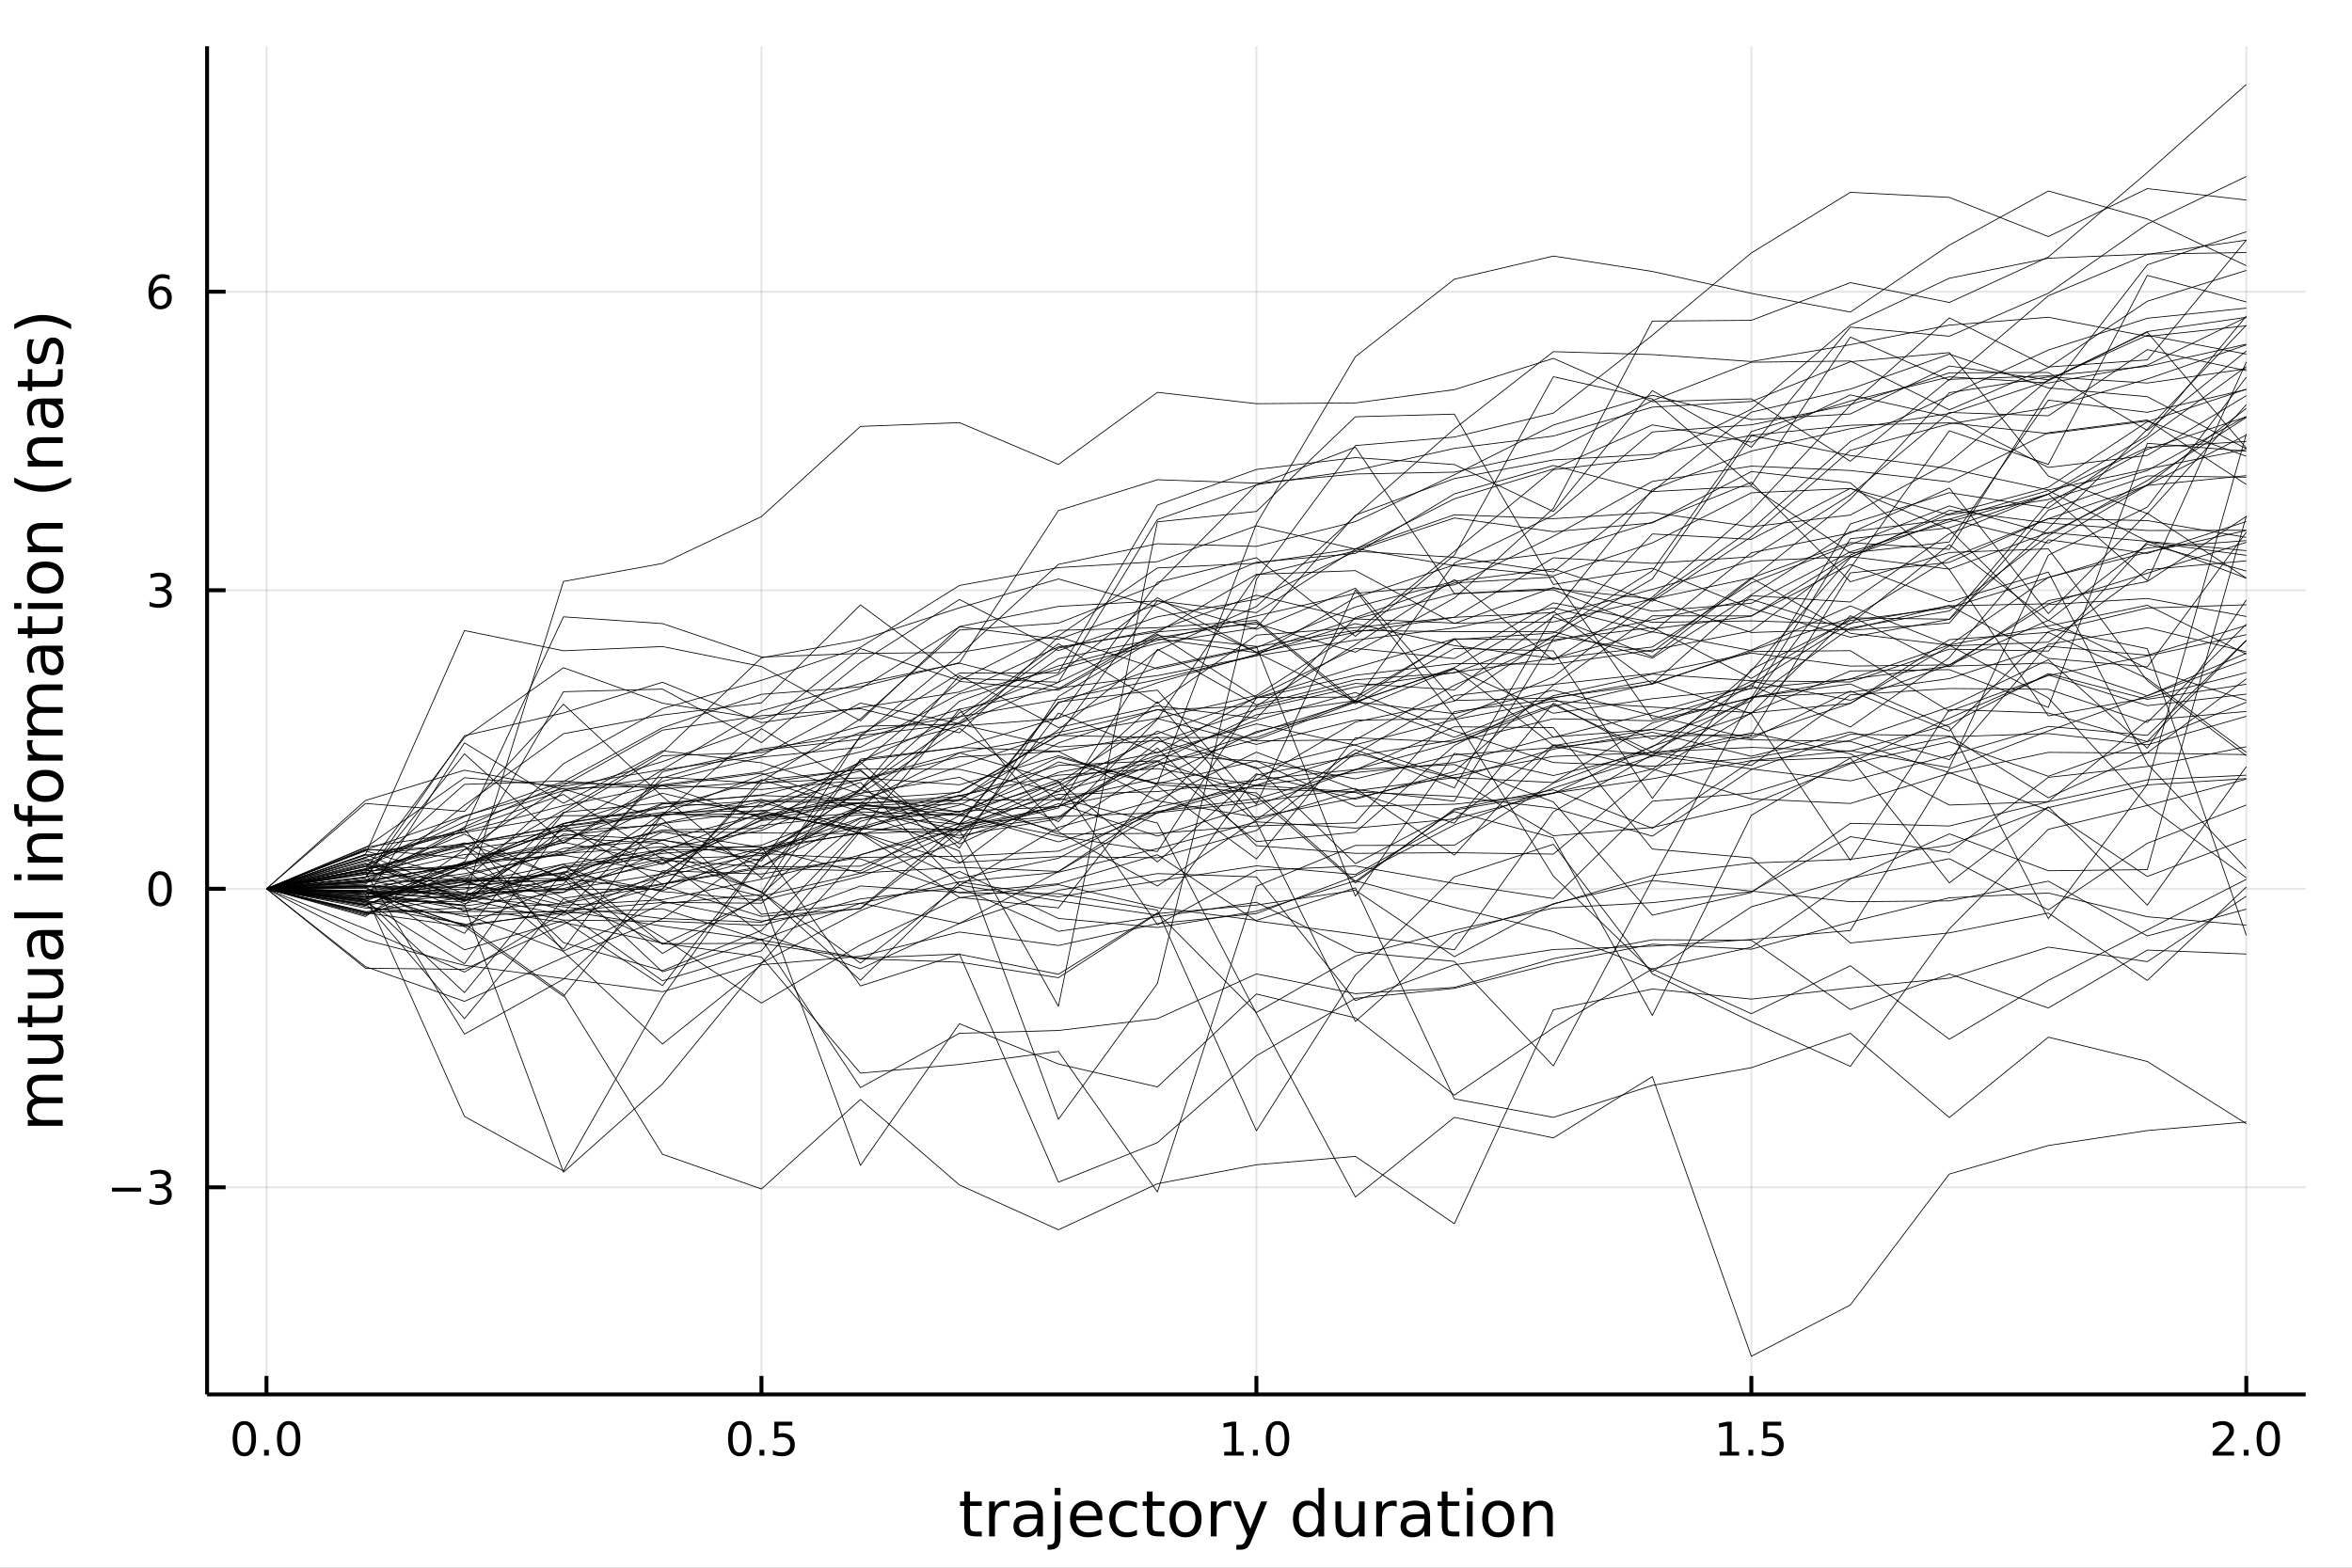 <?xml version="1.0" encoding="utf-8"?>
<svg xmlns="http://www.w3.org/2000/svg" xmlns:xlink="http://www.w3.org/1999/xlink" width="600" height="400" viewBox="0 0 2400 1600">
<rect x="0" y="0" width="2400" height="1600" fill="#808080" stroke="none"/>
<defs>
  <clipPath id="clip770">
    <rect x="0" y="0" width="2400" height="1600"/>
  </clipPath>
</defs>
<path clip-path="url(#clip770)" d="
M0 1600 L2400 1600 L2400 0 L0 0  Z
  " fill="#ffffff" fill-rule="evenodd" fill-opacity="1"/>
<defs>
  <clipPath id="clip771">
    <rect x="480" y="0" width="1681" height="1600"/>
  </clipPath>
</defs>
<path clip-path="url(#clip770)" d="
M211.325 1423.18 L2352.76 1423.18 L2352.76 47.244 L211.325 47.244  Z
  " fill="#ffffff" fill-rule="evenodd" fill-opacity="1"/>
<defs>
  <clipPath id="clip772">
    <rect x="211" y="47" width="2142" height="1377"/>
  </clipPath>
</defs>
<polyline clip-path="url(#clip772)" style="stroke:#000000; stroke-linecap:butt; stroke-linejoin:round; stroke-width:2; stroke-opacity:0.1; fill:none" points="
  271.931,1423.18 271.931,47.244 
  "/>
<polyline clip-path="url(#clip772)" style="stroke:#000000; stroke-linecap:butt; stroke-linejoin:round; stroke-width:2; stroke-opacity:0.1; fill:none" points="
  776.986,1423.18 776.986,47.244 
  "/>
<polyline clip-path="url(#clip772)" style="stroke:#000000; stroke-linecap:butt; stroke-linejoin:round; stroke-width:2; stroke-opacity:0.1; fill:none" points="
  1282.04,1423.18 1282.04,47.244 
  "/>
<polyline clip-path="url(#clip772)" style="stroke:#000000; stroke-linecap:butt; stroke-linejoin:round; stroke-width:2; stroke-opacity:0.1; fill:none" points="
  1787.09,1423.18 1787.09,47.244 
  "/>
<polyline clip-path="url(#clip772)" style="stroke:#000000; stroke-linecap:butt; stroke-linejoin:round; stroke-width:2; stroke-opacity:0.1; fill:none" points="
  2292.15,1423.18 2292.15,47.244 
  "/>
<polyline clip-path="url(#clip770)" style="stroke:#000000; stroke-linecap:butt; stroke-linejoin:round; stroke-width:4; stroke-opacity:1; fill:none" points="
  211.325,1423.18 2352.76,1423.18 
  "/>
<polyline clip-path="url(#clip770)" style="stroke:#000000; stroke-linecap:butt; stroke-linejoin:round; stroke-width:4; stroke-opacity:1; fill:none" points="
  271.931,1423.18 271.931,1404.28 
  "/>
<polyline clip-path="url(#clip770)" style="stroke:#000000; stroke-linecap:butt; stroke-linejoin:round; stroke-width:4; stroke-opacity:1; fill:none" points="
  776.986,1423.18 776.986,1404.28 
  "/>
<polyline clip-path="url(#clip770)" style="stroke:#000000; stroke-linecap:butt; stroke-linejoin:round; stroke-width:4; stroke-opacity:1; fill:none" points="
  1282.04,1423.18 1282.04,1404.28 
  "/>
<polyline clip-path="url(#clip770)" style="stroke:#000000; stroke-linecap:butt; stroke-linejoin:round; stroke-width:4; stroke-opacity:1; fill:none" points="
  1787.09,1423.18 1787.09,1404.28 
  "/>
<polyline clip-path="url(#clip770)" style="stroke:#000000; stroke-linecap:butt; stroke-linejoin:round; stroke-width:4; stroke-opacity:1; fill:none" points="
  2292.15,1423.18 2292.15,1404.28 
  "/>
<path clip-path="url(#clip770)" d="M249.316 1454.1 Q245.704 1454.1 243.876 1457.66 Q242.07 1461.2 242.07 1468.33 Q242.07 1475.44 243.876 1479.01 Q245.704 1482.55 249.316 1482.55 Q252.95 1482.55 254.755 1479.01 Q256.584 1475.44 256.584 1468.33 Q256.584 1461.2 254.755 1457.66 Q252.95 1454.1 249.316 1454.1 M249.316 1450.39 Q255.126 1450.39 258.181 1455 Q261.26 1459.58 261.26 1468.33 Q261.26 1477.06 258.181 1481.67 Q255.126 1486.25 249.316 1486.25 Q243.505 1486.25 240.427 1481.67 Q237.371 1477.06 237.371 1468.33 Q237.371 1459.58 240.427 1455 Q243.505 1450.39 249.316 1450.39 Z" fill="#000000" fill-rule="evenodd" fill-opacity="1" /><path clip-path="url(#clip770)" d="M269.477 1479.7 L274.362 1479.7 L274.362 1485.58 L269.477 1485.58 L269.477 1479.7 Z" fill="#000000" fill-rule="evenodd" fill-opacity="1" /><path clip-path="url(#clip770)" d="M294.547 1454.1 Q290.936 1454.1 289.107 1457.66 Q287.301 1461.2 287.301 1468.33 Q287.301 1475.44 289.107 1479.01 Q290.936 1482.55 294.547 1482.55 Q298.181 1482.55 299.987 1479.01 Q301.815 1475.44 301.815 1468.33 Q301.815 1461.2 299.987 1457.66 Q298.181 1454.1 294.547 1454.1 M294.547 1450.39 Q300.357 1450.39 303.413 1455 Q306.491 1459.58 306.491 1468.33 Q306.491 1477.06 303.413 1481.67 Q300.357 1486.25 294.547 1486.25 Q288.737 1486.25 285.658 1481.67 Q282.602 1477.06 282.602 1468.33 Q282.602 1459.58 285.658 1455 Q288.737 1450.39 294.547 1450.39 Z" fill="#000000" fill-rule="evenodd" fill-opacity="1" /><path clip-path="url(#clip770)" d="M754.868 1454.1 Q751.257 1454.1 749.428 1457.66 Q747.622 1461.2 747.622 1468.33 Q747.622 1475.44 749.428 1479.01 Q751.257 1482.55 754.868 1482.55 Q758.502 1482.55 760.308 1479.01 Q762.136 1475.44 762.136 1468.33 Q762.136 1461.2 760.308 1457.66 Q758.502 1454.1 754.868 1454.1 M754.868 1450.39 Q760.678 1450.39 763.733 1455 Q766.812 1459.58 766.812 1468.33 Q766.812 1477.06 763.733 1481.67 Q760.678 1486.25 754.868 1486.25 Q749.058 1486.25 745.979 1481.67 Q742.923 1477.06 742.923 1468.33 Q742.923 1459.58 745.979 1455 Q749.058 1450.39 754.868 1450.39 Z" fill="#000000" fill-rule="evenodd" fill-opacity="1" /><path clip-path="url(#clip770)" d="M775.03 1479.7 L779.914 1479.7 L779.914 1485.58 L775.03 1485.58 L775.03 1479.7 Z" fill="#000000" fill-rule="evenodd" fill-opacity="1" /><path clip-path="url(#clip770)" d="M790.145 1451.02 L808.502 1451.02 L808.502 1454.96 L794.428 1454.96 L794.428 1463.43 Q795.446 1463.08 796.465 1462.92 Q797.483 1462.73 798.502 1462.73 Q804.289 1462.73 807.668 1465.9 Q811.048 1469.08 811.048 1474.49 Q811.048 1480.07 807.576 1483.17 Q804.104 1486.25 797.784 1486.25 Q795.608 1486.25 793.34 1485.88 Q791.094 1485.51 788.687 1484.77 L788.687 1480.07 Q790.77 1481.2 792.993 1481.76 Q795.215 1482.32 797.692 1482.32 Q801.696 1482.32 804.034 1480.21 Q806.372 1478.1 806.372 1474.49 Q806.372 1470.88 804.034 1468.77 Q801.696 1466.67 797.692 1466.67 Q795.817 1466.67 793.942 1467.08 Q792.09 1467.5 790.145 1468.38 L790.145 1451.02 Z" fill="#000000" fill-rule="evenodd" fill-opacity="1" /><path clip-path="url(#clip770)" d="M1249.19 1481.64 L1256.83 1481.64 L1256.83 1455.28 L1248.52 1456.95 L1248.52 1452.69 L1256.79 1451.02 L1261.46 1451.02 L1261.46 1481.64 L1269.1 1481.64 L1269.1 1485.58 L1249.19 1485.58 L1249.19 1481.64 Z" fill="#000000" fill-rule="evenodd" fill-opacity="1" /><path clip-path="url(#clip770)" d="M1278.54 1479.7 L1283.43 1479.7 L1283.43 1485.58 L1278.54 1485.58 L1278.54 1479.7 Z" fill="#000000" fill-rule="evenodd" fill-opacity="1" /><path clip-path="url(#clip770)" d="M1303.61 1454.1 Q1300 1454.1 1298.17 1457.66 Q1296.37 1461.2 1296.37 1468.33 Q1296.37 1475.44 1298.17 1479.01 Q1300 1482.55 1303.61 1482.55 Q1307.25 1482.55 1309.05 1479.01 Q1310.88 1475.44 1310.88 1468.33 Q1310.88 1461.2 1309.05 1457.66 Q1307.25 1454.1 1303.61 1454.1 M1303.61 1450.39 Q1309.42 1450.39 1312.48 1455 Q1315.56 1459.58 1315.56 1468.33 Q1315.56 1477.06 1312.48 1481.67 Q1309.42 1486.25 1303.61 1486.25 Q1297.8 1486.25 1294.73 1481.67 Q1291.67 1477.06 1291.67 1468.33 Q1291.67 1459.58 1294.73 1455 Q1297.8 1450.39 1303.61 1450.39 Z" fill="#000000" fill-rule="evenodd" fill-opacity="1" /><path clip-path="url(#clip770)" d="M1754.75 1481.64 L1762.38 1481.64 L1762.38 1455.28 L1754.07 1456.95 L1754.07 1452.69 L1762.34 1451.02 L1767.01 1451.02 L1767.01 1481.64 L1774.65 1481.64 L1774.65 1485.58 L1754.75 1485.58 L1754.75 1481.64 Z" fill="#000000" fill-rule="evenodd" fill-opacity="1" /><path clip-path="url(#clip770)" d="M1784.1 1479.7 L1788.98 1479.7 L1788.98 1485.58 L1784.1 1485.58 L1784.1 1479.7 Z" fill="#000000" fill-rule="evenodd" fill-opacity="1" /><path clip-path="url(#clip770)" d="M1799.21 1451.02 L1817.57 1451.02 L1817.57 1454.96 L1803.5 1454.96 L1803.5 1463.43 Q1804.51 1463.08 1805.53 1462.92 Q1806.55 1462.73 1807.57 1462.73 Q1813.36 1462.73 1816.74 1465.9 Q1820.12 1469.08 1820.12 1474.49 Q1820.12 1480.07 1816.64 1483.17 Q1813.17 1486.25 1806.85 1486.25 Q1804.68 1486.25 1802.41 1485.88 Q1800.16 1485.51 1797.75 1484.77 L1797.75 1480.07 Q1799.84 1481.2 1802.06 1481.76 Q1804.28 1482.32 1806.76 1482.32 Q1810.76 1482.32 1813.1 1480.21 Q1815.44 1478.1 1815.44 1474.49 Q1815.44 1470.88 1813.1 1468.77 Q1810.76 1466.67 1806.76 1466.67 Q1804.88 1466.67 1803.01 1467.08 Q1801.16 1467.5 1799.21 1468.38 L1799.21 1451.02 Z" fill="#000000" fill-rule="evenodd" fill-opacity="1" /><path clip-path="url(#clip770)" d="M2263.39 1481.64 L2279.71 1481.64 L2279.71 1485.58 L2257.76 1485.58 L2257.76 1481.64 Q2260.42 1478.89 2265.01 1474.26 Q2269.61 1469.61 2270.8 1468.27 Q2273.04 1465.74 2273.92 1464.01 Q2274.82 1462.25 2274.82 1460.56 Q2274.82 1457.8 2272.88 1456.07 Q2270.96 1454.33 2267.86 1454.33 Q2265.66 1454.33 2263.2 1455.09 Q2260.77 1455.86 2257.99 1457.41 L2257.99 1452.69 Q2260.82 1451.55 2263.27 1450.97 Q2265.73 1450.39 2267.76 1450.39 Q2273.13 1450.39 2276.33 1453.08 Q2279.52 1455.77 2279.52 1460.26 Q2279.52 1462.39 2278.71 1464.31 Q2277.92 1466.2 2275.82 1468.8 Q2275.24 1469.47 2272.14 1472.69 Q2269.04 1475.88 2263.39 1481.64 Z" fill="#000000" fill-rule="evenodd" fill-opacity="1" /><path clip-path="url(#clip770)" d="M2289.52 1479.7 L2294.41 1479.7 L2294.41 1485.58 L2289.52 1485.58 L2289.52 1479.7 Z" fill="#000000" fill-rule="evenodd" fill-opacity="1" /><path clip-path="url(#clip770)" d="M2314.59 1454.1 Q2310.98 1454.1 2309.15 1457.66 Q2307.35 1461.2 2307.35 1468.33 Q2307.35 1475.44 2309.15 1479.01 Q2310.98 1482.55 2314.59 1482.55 Q2318.23 1482.55 2320.03 1479.01 Q2321.86 1475.44 2321.86 1468.33 Q2321.86 1461.2 2320.03 1457.66 Q2318.23 1454.1 2314.59 1454.1 M2314.59 1450.39 Q2320.4 1450.39 2323.46 1455 Q2326.54 1459.58 2326.54 1468.33 Q2326.54 1477.06 2323.46 1481.67 Q2320.4 1486.25 2314.59 1486.25 Q2308.78 1486.25 2305.7 1481.67 Q2302.65 1477.06 2302.65 1468.33 Q2302.65 1459.58 2305.7 1455 Q2308.78 1450.39 2314.59 1450.39 Z" fill="#000000" fill-rule="evenodd" fill-opacity="1" /><path clip-path="url(#clip770)" d="M989.775 1522.27 L989.775 1532.4 L1001.84 1532.4 L1001.84 1536.95 L989.775 1536.95 L989.775 1556.3 Q989.775 1560.66 990.952 1561.9 Q992.162 1563.14 995.822 1563.14 L1001.84 1563.14 L1001.84 1568.04 L995.822 1568.04 Q989.043 1568.04 986.465 1565.53 Q983.886 1562.98 983.886 1556.3 L983.886 1536.95 L979.59 1536.95 L979.59 1532.4 L983.886 1532.4 L983.886 1522.27 L989.775 1522.27 Z" fill="#000000" fill-rule="evenodd" fill-opacity="1" /><path clip-path="url(#clip770)" d="M1030.2 1537.87 Q1029.21 1537.3 1028.03 1537.04 Q1026.89 1536.76 1025.49 1536.76 Q1020.52 1536.76 1017.85 1540 Q1015.21 1543.22 1015.21 1549.27 L1015.21 1568.04 L1009.32 1568.04 L1009.32 1532.4 L1015.21 1532.4 L1015.21 1537.93 Q1017.05 1534.69 1020.01 1533.13 Q1022.97 1531.54 1027.21 1531.54 Q1027.81 1531.54 1028.54 1531.63 Q1029.27 1531.7 1030.17 1531.85 L1030.2 1537.87 Z" fill="#000000" fill-rule="evenodd" fill-opacity="1" /><path clip-path="url(#clip770)" d="M1052.54 1550.12 Q1045.44 1550.12 1042.71 1551.75 Q1039.97 1553.37 1039.97 1557.29 Q1039.97 1560.4 1042.01 1562.25 Q1044.07 1564.07 1047.61 1564.07 Q1052.48 1564.07 1055.41 1560.63 Q1058.37 1557.16 1058.37 1551.43 L1058.37 1550.12 L1052.54 1550.12 M1064.22 1547.71 L1064.22 1568.04 L1058.37 1568.04 L1058.37 1562.63 Q1056.36 1565.88 1053.37 1567.44 Q1050.38 1568.97 1046.05 1568.97 Q1040.57 1568.97 1037.33 1565.91 Q1034.11 1562.82 1034.11 1557.67 Q1034.11 1551.65 1038.12 1548.6 Q1042.16 1545.54 1050.15 1545.54 L1058.37 1545.54 L1058.37 1544.97 Q1058.37 1540.93 1055.69 1538.73 Q1053.05 1536.5 1048.24 1536.5 Q1045.19 1536.5 1042.29 1537.23 Q1039.4 1537.97 1036.72 1539.43 L1036.72 1534.02 Q1039.94 1532.78 1042.96 1532.17 Q1045.98 1531.54 1048.85 1531.54 Q1056.58 1531.54 1060.4 1535.55 Q1064.22 1539.56 1064.22 1547.71 Z" fill="#000000" fill-rule="evenodd" fill-opacity="1" /><path clip-path="url(#clip770)" d="M1076.28 1532.4 L1082.14 1532.4 L1082.14 1568.68 Q1082.14 1575.49 1079.53 1578.55 Q1076.95 1581.6 1071.19 1581.6 L1068.96 1581.6 L1068.96 1576.64 L1070.52 1576.64 Q1073.87 1576.64 1075.08 1575.08 Q1076.28 1573.55 1076.28 1568.68 L1076.28 1532.4 M1076.28 1518.52 L1082.14 1518.52 L1082.14 1525.93 L1076.28 1525.93 L1076.28 1518.52 Z" fill="#000000" fill-rule="evenodd" fill-opacity="1" /><path clip-path="url(#clip770)" d="M1124.89 1548.76 L1124.89 1551.62 L1097.96 1551.62 Q1098.34 1557.67 1101.59 1560.85 Q1104.87 1564 1110.69 1564 Q1114.07 1564 1117.22 1563.17 Q1120.4 1562.35 1123.52 1560.69 L1123.52 1566.23 Q1120.37 1567.57 1117.06 1568.27 Q1113.75 1568.97 1110.34 1568.97 Q1101.81 1568.97 1096.81 1564 Q1091.85 1559.04 1091.85 1550.57 Q1091.85 1541.82 1096.56 1536.69 Q1101.3 1531.54 1109.32 1531.54 Q1116.52 1531.54 1120.69 1536.18 Q1124.89 1540.8 1124.89 1548.76 M1119.03 1547.04 Q1118.97 1542.23 1116.33 1539.37 Q1113.72 1536.5 1109.39 1536.5 Q1104.48 1536.5 1101.52 1539.27 Q1098.6 1542.04 1098.15 1547.07 L1119.03 1547.04 Z" fill="#000000" fill-rule="evenodd" fill-opacity="1" /><path clip-path="url(#clip770)" d="M1160.15 1533.76 L1160.15 1539.24 Q1157.67 1537.87 1155.16 1537.2 Q1152.67 1536.5 1150.13 1536.5 Q1144.43 1536.5 1141.28 1540.13 Q1138.13 1543.73 1138.13 1550.25 Q1138.13 1556.78 1141.28 1560.4 Q1144.43 1564 1150.13 1564 Q1152.67 1564 1155.16 1563.33 Q1157.67 1562.63 1160.15 1561.26 L1160.15 1566.68 Q1157.7 1567.82 1155.06 1568.39 Q1152.45 1568.97 1149.49 1568.97 Q1141.44 1568.97 1136.7 1563.91 Q1131.95 1558.85 1131.95 1550.25 Q1131.95 1541.53 1136.73 1536.53 Q1141.53 1531.54 1149.87 1531.54 Q1152.58 1531.54 1155.16 1532.11 Q1157.73 1532.65 1160.15 1533.76 Z" fill="#000000" fill-rule="evenodd" fill-opacity="1" /><path clip-path="url(#clip770)" d="M1176.13 1522.27 L1176.13 1532.4 L1188.19 1532.4 L1188.19 1536.95 L1176.13 1536.95 L1176.13 1556.3 Q1176.13 1560.66 1177.31 1561.9 Q1178.52 1563.14 1182.18 1563.14 L1188.19 1563.14 L1188.19 1568.04 L1182.18 1568.04 Q1175.4 1568.04 1172.82 1565.53 Q1170.24 1562.98 1170.24 1556.3 L1170.24 1536.95 L1165.95 1536.95 L1165.95 1532.4 L1170.24 1532.4 L1170.24 1522.27 L1176.13 1522.27 Z" fill="#000000" fill-rule="evenodd" fill-opacity="1" /><path clip-path="url(#clip770)" d="M1209.71 1536.5 Q1205 1536.5 1202.26 1540.19 Q1199.52 1543.85 1199.52 1550.25 Q1199.52 1556.65 1202.23 1560.34 Q1204.97 1564 1209.71 1564 Q1214.39 1564 1217.13 1560.31 Q1219.86 1556.62 1219.86 1550.25 Q1219.86 1543.92 1217.13 1540.23 Q1214.39 1536.5 1209.71 1536.5 M1209.71 1531.54 Q1217.35 1531.54 1221.71 1536.5 Q1226.07 1541.47 1226.07 1550.25 Q1226.07 1559 1221.71 1564 Q1217.35 1568.97 1209.71 1568.97 Q1202.04 1568.97 1197.68 1564 Q1193.35 1559 1193.35 1550.25 Q1193.35 1541.47 1197.68 1536.5 Q1202.04 1531.54 1209.71 1531.54 Z" fill="#000000" fill-rule="evenodd" fill-opacity="1" /><path clip-path="url(#clip770)" d="M1256.43 1537.87 Q1255.45 1537.3 1254.27 1537.04 Q1253.12 1536.76 1251.72 1536.76 Q1246.76 1536.76 1244.08 1540 Q1241.44 1543.22 1241.44 1549.27 L1241.44 1568.04 L1235.55 1568.04 L1235.55 1532.4 L1241.44 1532.4 L1241.44 1537.93 Q1243.29 1534.69 1246.25 1533.13 Q1249.21 1531.54 1253.44 1531.54 Q1254.05 1531.54 1254.78 1531.63 Q1255.51 1531.7 1256.4 1531.85 L1256.43 1537.87 Z" fill="#000000" fill-rule="evenodd" fill-opacity="1" /><path clip-path="url(#clip770)" d="M1277.41 1571.35 Q1274.93 1577.72 1272.57 1579.66 Q1270.22 1581.6 1266.27 1581.6 L1261.59 1581.6 L1261.59 1576.7 L1265.03 1576.7 Q1267.45 1576.7 1268.78 1575.56 Q1270.12 1574.41 1271.74 1570.14 L1272.79 1567.47 L1258.38 1532.4 L1264.58 1532.4 L1275.72 1560.28 L1286.86 1532.4 L1293.07 1532.4 L1277.41 1571.35 Z" fill="#000000" fill-rule="evenodd" fill-opacity="1" /><path clip-path="url(#clip770)" d="M1345.33 1537.81 L1345.33 1518.52 L1351.19 1518.52 L1351.19 1568.04 L1345.33 1568.04 L1345.33 1562.7 Q1343.49 1565.88 1340.65 1567.44 Q1337.85 1568.97 1333.9 1568.97 Q1327.44 1568.97 1323.37 1563.81 Q1319.33 1558.65 1319.33 1550.25 Q1319.33 1541.85 1323.37 1536.69 Q1327.44 1531.54 1333.9 1531.54 Q1337.85 1531.54 1340.65 1533.1 Q1343.49 1534.62 1345.33 1537.81 M1325.37 1550.25 Q1325.37 1556.71 1328.02 1560.4 Q1330.69 1564.07 1335.34 1564.07 Q1339.98 1564.07 1342.66 1560.4 Q1345.33 1556.71 1345.33 1550.25 Q1345.33 1543.79 1342.66 1540.13 Q1339.98 1536.44 1335.34 1536.44 Q1330.69 1536.44 1328.02 1540.13 Q1325.37 1543.79 1325.37 1550.25 Z" fill="#000000" fill-rule="evenodd" fill-opacity="1" /><path clip-path="url(#clip770)" d="M1362.65 1553.98 L1362.65 1532.4 L1368.5 1532.4 L1368.5 1553.75 Q1368.5 1558.81 1370.48 1561.36 Q1372.45 1563.87 1376.4 1563.87 Q1381.14 1563.87 1383.88 1560.85 Q1386.64 1557.83 1386.64 1552.61 L1386.64 1532.4 L1392.5 1532.4 L1392.5 1568.04 L1386.64 1568.04 L1386.64 1562.57 Q1384.51 1565.82 1381.68 1567.41 Q1378.88 1568.97 1375.15 1568.97 Q1369.01 1568.97 1365.83 1565.15 Q1362.65 1561.33 1362.65 1553.98 M1377.38 1531.54 L1377.38 1531.54 Z" fill="#000000" fill-rule="evenodd" fill-opacity="1" /><path clip-path="url(#clip770)" d="M1425.22 1537.87 Q1424.23 1537.3 1423.06 1537.04 Q1421.91 1536.76 1420.51 1536.76 Q1415.55 1536.76 1412.87 1540 Q1410.23 1543.22 1410.23 1549.27 L1410.23 1568.04 L1404.34 1568.04 L1404.34 1532.4 L1410.23 1532.4 L1410.23 1537.93 Q1412.08 1534.69 1415.04 1533.13 Q1418 1531.54 1422.23 1531.54 Q1422.83 1531.54 1423.57 1531.63 Q1424.3 1531.7 1425.19 1531.85 L1425.22 1537.87 Z" fill="#000000" fill-rule="evenodd" fill-opacity="1" /><path clip-path="url(#clip770)" d="M1447.56 1550.12 Q1440.47 1550.12 1437.73 1551.75 Q1434.99 1553.37 1434.99 1557.29 Q1434.99 1560.4 1437.03 1562.25 Q1439.1 1564.07 1442.63 1564.07 Q1447.5 1564.07 1450.43 1560.63 Q1453.39 1557.16 1453.39 1551.43 L1453.39 1550.12 L1447.56 1550.12 M1459.25 1547.71 L1459.25 1568.04 L1453.39 1568.04 L1453.39 1562.63 Q1451.38 1565.88 1448.39 1567.44 Q1445.4 1568.97 1441.07 1568.97 Q1435.6 1568.97 1432.35 1565.91 Q1429.14 1562.82 1429.14 1557.67 Q1429.14 1551.65 1433.15 1548.6 Q1437.19 1545.54 1445.18 1545.54 L1453.39 1545.54 L1453.39 1544.97 Q1453.39 1540.93 1450.72 1538.73 Q1448.07 1536.5 1443.27 1536.5 Q1440.21 1536.5 1437.32 1537.23 Q1434.42 1537.97 1431.75 1539.43 L1431.75 1534.02 Q1434.96 1532.78 1437.98 1532.17 Q1441.01 1531.54 1443.87 1531.54 Q1451.61 1531.54 1455.43 1535.55 Q1459.25 1539.56 1459.25 1547.71 Z" fill="#000000" fill-rule="evenodd" fill-opacity="1" /><path clip-path="url(#clip770)" d="M1477.1 1522.27 L1477.1 1532.4 L1489.16 1532.4 L1489.16 1536.95 L1477.1 1536.95 L1477.1 1556.3 Q1477.1 1560.66 1478.28 1561.9 Q1479.49 1563.14 1483.15 1563.14 L1489.16 1563.14 L1489.16 1568.04 L1483.15 1568.04 Q1476.37 1568.04 1473.79 1565.53 Q1471.21 1562.98 1471.21 1556.3 L1471.21 1536.95 L1466.92 1536.95 L1466.92 1532.4 L1471.21 1532.4 L1471.21 1522.27 L1477.1 1522.27 Z" fill="#000000" fill-rule="evenodd" fill-opacity="1" /><path clip-path="url(#clip770)" d="M1496.87 1532.4 L1502.72 1532.4 L1502.72 1568.04 L1496.87 1568.04 L1496.87 1532.4 M1496.87 1518.52 L1502.72 1518.52 L1502.72 1525.93 L1496.87 1525.93 L1496.87 1518.52 Z" fill="#000000" fill-rule="evenodd" fill-opacity="1" /><path clip-path="url(#clip770)" d="M1528.79 1536.5 Q1524.08 1536.5 1521.34 1540.19 Q1518.61 1543.85 1518.61 1550.25 Q1518.61 1556.65 1521.31 1560.34 Q1524.05 1564 1528.79 1564 Q1533.47 1564 1536.21 1560.31 Q1538.94 1556.62 1538.94 1550.25 Q1538.94 1543.92 1536.21 1540.23 Q1533.47 1536.5 1528.79 1536.5 M1528.79 1531.54 Q1536.43 1531.54 1540.79 1536.5 Q1545.15 1541.47 1545.15 1550.25 Q1545.15 1559 1540.79 1564 Q1536.43 1568.97 1528.79 1568.97 Q1521.12 1568.97 1516.76 1564 Q1512.43 1559 1512.43 1550.25 Q1512.43 1541.47 1516.76 1536.5 Q1521.12 1531.54 1528.79 1531.54 Z" fill="#000000" fill-rule="evenodd" fill-opacity="1" /><path clip-path="url(#clip770)" d="M1584.49 1546.53 L1584.49 1568.04 L1578.63 1568.04 L1578.63 1546.72 Q1578.63 1541.66 1576.66 1539.14 Q1574.69 1536.63 1570.74 1536.63 Q1566 1536.63 1563.26 1539.65 Q1560.52 1542.68 1560.52 1547.9 L1560.52 1568.04 L1554.64 1568.04 L1554.64 1532.4 L1560.52 1532.4 L1560.52 1537.93 Q1562.62 1534.72 1565.46 1533.13 Q1568.32 1531.54 1572.05 1531.54 Q1578.19 1531.54 1581.34 1535.36 Q1584.49 1539.14 1584.49 1546.53 Z" fill="#000000" fill-rule="evenodd" fill-opacity="1" /><polyline clip-path="url(#clip772)" style="stroke:#000000; stroke-linecap:butt; stroke-linejoin:round; stroke-width:2; stroke-opacity:0.1; fill:none" points="
  211.325,1211.77 2352.76,1211.77 
  "/>
<polyline clip-path="url(#clip772)" style="stroke:#000000; stroke-linecap:butt; stroke-linejoin:round; stroke-width:2; stroke-opacity:0.1; fill:none" points="
  211.325,907.092 2352.76,907.092 
  "/>
<polyline clip-path="url(#clip772)" style="stroke:#000000; stroke-linecap:butt; stroke-linejoin:round; stroke-width:2; stroke-opacity:0.1; fill:none" points="
  211.325,602.41 2352.76,602.41 
  "/>
<polyline clip-path="url(#clip772)" style="stroke:#000000; stroke-linecap:butt; stroke-linejoin:round; stroke-width:2; stroke-opacity:0.1; fill:none" points="
  211.325,297.728 2352.76,297.728 
  "/>
<polyline clip-path="url(#clip770)" style="stroke:#000000; stroke-linecap:butt; stroke-linejoin:round; stroke-width:4; stroke-opacity:1; fill:none" points="
  211.325,1423.18 211.325,47.244 
  "/>
<polyline clip-path="url(#clip770)" style="stroke:#000000; stroke-linecap:butt; stroke-linejoin:round; stroke-width:4; stroke-opacity:1; fill:none" points="
  211.325,1211.77 230.222,1211.77 
  "/>
<polyline clip-path="url(#clip770)" style="stroke:#000000; stroke-linecap:butt; stroke-linejoin:round; stroke-width:4; stroke-opacity:1; fill:none" points="
  211.325,907.092 230.222,907.092 
  "/>
<polyline clip-path="url(#clip770)" style="stroke:#000000; stroke-linecap:butt; stroke-linejoin:round; stroke-width:4; stroke-opacity:1; fill:none" points="
  211.325,602.41 230.222,602.41 
  "/>
<polyline clip-path="url(#clip770)" style="stroke:#000000; stroke-linecap:butt; stroke-linejoin:round; stroke-width:4; stroke-opacity:1; fill:none" points="
  211.325,297.728 230.222,297.728 
  "/>
<path clip-path="url(#clip770)" d="M114.26 1212.22 L143.936 1212.22 L143.936 1216.16 L114.26 1216.16 L114.26 1212.22 Z" fill="#000000" fill-rule="evenodd" fill-opacity="1" /><path clip-path="url(#clip770)" d="M168.195 1210.42 Q171.552 1211.14 173.427 1213.41 Q175.325 1215.67 175.325 1219.01 Q175.325 1224.12 171.806 1226.92 Q168.288 1229.72 161.806 1229.72 Q159.63 1229.72 157.315 1229.29 Q155.024 1228.87 152.57 1228.01 L152.57 1223.5 Q154.515 1224.63 156.829 1225.21 Q159.144 1225.79 161.667 1225.79 Q166.065 1225.79 168.357 1224.05 Q170.672 1222.32 170.672 1219.01 Q170.672 1215.95 168.519 1214.24 Q166.39 1212.5 162.57 1212.5 L158.542 1212.5 L158.542 1208.66 L162.755 1208.66 Q166.204 1208.66 168.033 1207.29 Q169.862 1205.91 169.862 1203.31 Q169.862 1200.65 167.964 1199.24 Q166.089 1197.8 162.57 1197.8 Q160.649 1197.8 158.45 1198.22 Q156.251 1198.64 153.612 1199.52 L153.612 1195.35 Q156.274 1194.61 158.589 1194.24 Q160.927 1193.87 162.987 1193.87 Q168.311 1193.87 171.413 1196.3 Q174.514 1198.71 174.514 1202.83 Q174.514 1205.7 172.871 1207.69 Q171.227 1209.66 168.195 1210.42 Z" fill="#000000" fill-rule="evenodd" fill-opacity="1" /><path clip-path="url(#clip770)" d="M163.38 892.89 Q159.769 892.89 157.94 896.455 Q156.135 899.997 156.135 907.126 Q156.135 914.233 157.94 917.798 Q159.769 921.339 163.38 921.339 Q167.015 921.339 168.82 917.798 Q170.649 914.233 170.649 907.126 Q170.649 899.997 168.82 896.455 Q167.015 892.89 163.38 892.89 M163.38 889.187 Q169.19 889.187 172.246 893.793 Q175.325 898.376 175.325 907.126 Q175.325 915.853 172.246 920.46 Q169.19 925.043 163.38 925.043 Q157.57 925.043 154.491 920.46 Q151.436 915.853 151.436 907.126 Q151.436 898.376 154.491 893.793 Q157.57 889.187 163.38 889.187 Z" fill="#000000" fill-rule="evenodd" fill-opacity="1" /><path clip-path="url(#clip770)" d="M168.195 601.056 Q171.552 601.773 173.427 604.042 Q175.325 606.31 175.325 609.644 Q175.325 614.759 171.806 617.56 Q168.288 620.361 161.806 620.361 Q159.63 620.361 157.315 619.921 Q155.024 619.505 152.57 618.648 L152.57 614.134 Q154.515 615.269 156.829 615.847 Q159.144 616.426 161.667 616.426 Q166.065 616.426 168.357 614.69 Q170.672 612.954 170.672 609.644 Q170.672 606.588 168.519 604.875 Q166.39 603.139 162.57 603.139 L158.542 603.139 L158.542 599.296 L162.755 599.296 Q166.204 599.296 168.033 597.931 Q169.862 596.542 169.862 593.949 Q169.862 591.287 167.964 589.875 Q166.089 588.44 162.57 588.44 Q160.649 588.44 158.45 588.857 Q156.251 589.273 153.612 590.153 L153.612 585.986 Q156.274 585.246 158.589 584.875 Q160.927 584.505 162.987 584.505 Q168.311 584.505 171.413 586.935 Q174.514 589.343 174.514 593.463 Q174.514 596.333 172.871 598.324 Q171.227 600.292 168.195 601.056 Z" fill="#000000" fill-rule="evenodd" fill-opacity="1" /><path clip-path="url(#clip770)" d="M163.797 295.865 Q160.649 295.865 158.797 298.017 Q156.968 300.17 156.968 303.92 Q156.968 307.647 158.797 309.823 Q160.649 311.976 163.797 311.976 Q166.945 311.976 168.774 309.823 Q170.626 307.647 170.626 303.92 Q170.626 300.17 168.774 298.017 Q166.945 295.865 163.797 295.865 M173.079 281.212 L173.079 285.471 Q171.32 284.638 169.514 284.198 Q167.732 283.758 165.973 283.758 Q161.343 283.758 158.89 286.883 Q156.459 290.008 156.112 296.327 Q157.478 294.314 159.538 293.249 Q161.598 292.161 164.075 292.161 Q169.283 292.161 172.292 295.332 Q175.325 298.48 175.325 303.92 Q175.325 309.244 172.177 312.462 Q169.028 315.679 163.797 315.679 Q157.802 315.679 154.63 311.096 Q151.459 306.489 151.459 297.763 Q151.459 289.568 155.348 284.707 Q159.237 279.823 165.788 279.823 Q167.547 279.823 169.329 280.17 Q171.135 280.517 173.079 281.212 Z" fill="#000000" fill-rule="evenodd" fill-opacity="1" /><path clip-path="url(#clip770)" d="M35.199 1120.99 Q31.253 1118.79 29.375 1115.74 Q27.497 1112.68 27.497 1108.54 Q27.497 1102.97 31.412 1099.95 Q35.295 1096.93 42.488 1096.93 L64.004 1096.93 L64.004 1102.82 L42.679 1102.82 Q37.555 1102.82 35.072 1104.63 Q32.589 1106.44 32.589 1110.17 Q32.589 1114.72 35.613 1117.36 Q38.637 1120 43.857 1120 L64.004 1120 L64.004 1125.89 L42.679 1125.89 Q37.523 1125.89 35.072 1127.71 Q32.589 1129.52 32.589 1133.31 Q32.589 1137.8 35.645 1140.44 Q38.669 1143.08 43.857 1143.08 L64.004 1143.08 L64.004 1148.97 L28.356 1148.97 L28.356 1143.08 L33.894 1143.08 Q30.616 1141.07 29.056 1138.27 Q27.497 1135.47 27.497 1131.62 Q27.497 1127.74 29.47 1125.03 Q31.444 1122.29 35.199 1120.99 Z" fill="#000000" fill-rule="evenodd" fill-opacity="1" /><path clip-path="url(#clip770)" d="M49.936 1085.85 L28.356 1085.85 L28.356 1079.99 L49.713 1079.99 Q54.774 1079.99 57.32 1078.02 Q59.835 1076.05 59.835 1072.1 Q59.835 1067.36 56.811 1064.62 Q53.787 1061.85 48.567 1061.85 L28.356 1061.85 L28.356 1056 L64.004 1056 L64.004 1061.85 L58.53 1061.85 Q61.776 1063.98 63.368 1066.82 Q64.927 1069.62 64.927 1073.34 Q64.927 1079.49 61.108 1082.67 Q57.288 1085.85 49.936 1085.85 M27.497 1071.11 L27.497 1071.11 Z" fill="#000000" fill-rule="evenodd" fill-opacity="1" /><path clip-path="url(#clip770)" d="M18.235 1038.14 L28.356 1038.14 L28.356 1026.08 L32.908 1026.08 L32.908 1038.14 L52.259 1038.14 Q56.62 1038.14 57.861 1036.96 Q59.103 1035.75 59.103 1032.09 L59.103 1026.08 L64.004 1026.08 L64.004 1032.09 Q64.004 1038.87 61.49 1041.45 Q58.943 1044.03 52.259 1044.03 L32.908 1044.03 L32.908 1048.33 L28.356 1048.33 L28.356 1044.03 L18.235 1044.03 L18.235 1038.14 Z" fill="#000000" fill-rule="evenodd" fill-opacity="1" /><path clip-path="url(#clip770)" d="M49.936 1018.98 L28.356 1018.98 L28.356 1013.12 L49.713 1013.12 Q54.774 1013.12 57.32 1011.15 Q59.835 1009.18 59.835 1005.23 Q59.835 1000.49 56.811 997.75 Q53.787 994.981 48.567 994.981 L28.356 994.981 L28.356 989.124 L64.004 989.124 L64.004 994.981 L58.53 994.981 Q61.776 997.113 63.368 999.946 Q64.927 1002.75 64.927 1006.47 Q64.927 1012.61 61.108 1015.8 Q57.288 1018.98 49.936 1018.98 M27.497 1004.24 L27.497 1004.24 Z" fill="#000000" fill-rule="evenodd" fill-opacity="1" /><path clip-path="url(#clip770)" d="M46.085 960.86 Q46.085 967.958 47.708 970.695 Q49.331 973.433 53.246 973.433 Q56.365 973.433 58.211 971.396 Q60.026 969.327 60.026 965.794 Q60.026 960.924 56.588 957.996 Q53.119 955.036 47.39 955.036 L46.085 955.036 L46.085 960.86 M43.666 949.179 L64.004 949.179 L64.004 955.036 L58.593 955.036 Q61.84 957.041 63.399 960.033 Q64.927 963.025 64.927 967.353 Q64.927 972.828 61.872 976.074 Q58.784 979.289 53.628 979.289 Q47.612 979.289 44.557 975.279 Q41.501 971.236 41.501 963.247 L41.501 955.036 L40.928 955.036 Q36.886 955.036 34.69 957.709 Q32.462 960.351 32.462 965.157 Q32.462 968.213 33.194 971.109 Q33.926 974.006 35.39 976.679 L29.98 976.679 Q28.738 973.464 28.133 970.441 Q27.497 967.417 27.497 964.552 Q27.497 956.818 31.507 952.999 Q35.518 949.179 43.666 949.179 Z" fill="#000000" fill-rule="evenodd" fill-opacity="1" /><path clip-path="url(#clip770)" d="M14.479 937.116 L14.479 931.26 L64.004 931.26 L64.004 937.116 L14.479 937.116 Z" fill="#000000" fill-rule="evenodd" fill-opacity="1" /><path clip-path="url(#clip770)" d="M28.356 898.285 L28.356 892.429 L64.004 892.429 L64.004 898.285 L28.356 898.285 M14.479 898.285 L14.479 892.429 L21.895 892.429 L21.895 898.285 L14.479 898.285 Z" fill="#000000" fill-rule="evenodd" fill-opacity="1" /><path clip-path="url(#clip770)" d="M42.488 850.543 L64.004 850.543 L64.004 856.399 L42.679 856.399 Q37.618 856.399 35.104 858.372 Q32.589 860.346 32.589 864.293 Q32.589 869.035 35.613 871.772 Q38.637 874.51 43.857 874.51 L64.004 874.51 L64.004 880.398 L28.356 880.398 L28.356 874.51 L33.894 874.51 Q30.68 872.409 29.088 869.576 Q27.497 866.712 27.497 862.988 Q27.497 856.845 31.316 853.694 Q35.104 850.543 42.488 850.543 Z" fill="#000000" fill-rule="evenodd" fill-opacity="1" /><path clip-path="url(#clip770)" d="M14.479 820.815 L19.349 820.815 L19.349 826.417 Q19.349 829.568 20.622 830.809 Q21.895 832.018 25.205 832.018 L28.356 832.018 L28.356 822.374 L32.908 822.374 L32.908 832.018 L64.004 832.018 L64.004 837.907 L32.908 837.907 L32.908 843.509 L28.356 843.509 L28.356 837.907 L25.874 837.907 Q19.922 837.907 17.216 835.138 Q14.479 832.369 14.479 826.353 L14.479 820.815 Z" fill="#000000" fill-rule="evenodd" fill-opacity="1" /><path clip-path="url(#clip770)" d="M32.462 802.1 Q32.462 806.81 36.154 809.548 Q39.815 812.285 46.212 812.285 Q52.609 812.285 56.302 809.579 Q59.962 806.842 59.962 802.1 Q59.962 797.421 56.27 794.684 Q52.578 791.946 46.212 791.946 Q39.878 791.946 36.186 794.684 Q32.462 797.421 32.462 802.1 M27.497 802.1 Q27.497 794.461 32.462 790.1 Q37.427 785.74 46.212 785.74 Q54.965 785.74 59.962 790.1 Q64.927 794.461 64.927 802.1 Q64.927 809.77 59.962 814.131 Q54.965 818.459 46.212 818.459 Q37.427 818.459 32.462 814.131 Q27.497 809.77 27.497 802.1 Z" fill="#000000" fill-rule="evenodd" fill-opacity="1" /><path clip-path="url(#clip770)" d="M33.831 755.375 Q33.258 756.362 33.003 757.54 Q32.717 758.686 32.717 760.086 Q32.717 765.051 35.963 767.725 Q39.178 770.367 45.225 770.367 L64.004 770.367 L64.004 776.255 L28.356 776.255 L28.356 770.367 L33.894 770.367 Q30.648 768.521 29.088 765.56 Q27.497 762.6 27.497 758.367 Q27.497 757.762 27.592 757.03 Q27.656 756.298 27.815 755.407 L33.831 755.375 Z" fill="#000000" fill-rule="evenodd" fill-opacity="1" /><path clip-path="url(#clip770)" d="M35.199 722.624 Q31.253 720.428 29.375 717.372 Q27.497 714.317 27.497 710.179 Q27.497 704.609 31.412 701.585 Q35.295 698.561 42.488 698.561 L64.004 698.561 L64.004 704.45 L42.679 704.45 Q37.555 704.45 35.072 706.264 Q32.589 708.078 32.589 711.802 Q32.589 716.354 35.613 718.995 Q38.637 721.637 43.857 721.637 L64.004 721.637 L64.004 727.525 L42.679 727.525 Q37.523 727.525 35.072 729.34 Q32.589 731.154 32.589 734.941 Q32.589 739.429 35.645 742.071 Q38.669 744.713 43.857 744.713 L64.004 744.713 L64.004 750.601 L28.356 750.601 L28.356 744.713 L33.894 744.713 Q30.616 742.708 29.056 739.907 Q27.497 737.106 27.497 733.255 Q27.497 729.371 29.47 726.666 Q31.444 723.929 35.199 722.624 Z" fill="#000000" fill-rule="evenodd" fill-opacity="1" /><path clip-path="url(#clip770)" d="M46.085 670.68 Q46.085 677.777 47.708 680.515 Q49.331 683.252 53.246 683.252 Q56.365 683.252 58.211 681.215 Q60.026 679.146 60.026 675.613 Q60.026 670.743 56.588 667.815 Q53.119 664.855 47.39 664.855 L46.085 664.855 L46.085 670.68 M43.666 658.999 L64.004 658.999 L64.004 664.855 L58.593 664.855 Q61.84 666.86 63.399 669.852 Q64.927 672.844 64.927 677.173 Q64.927 682.647 61.872 685.894 Q58.784 689.108 53.628 689.108 Q47.612 689.108 44.557 685.098 Q41.501 681.056 41.501 673.067 L41.501 664.855 L40.928 664.855 Q36.886 664.855 34.69 667.529 Q32.462 670.17 32.462 674.976 Q32.462 678.032 33.194 680.928 Q33.926 683.825 35.39 686.498 L29.98 686.498 Q28.738 683.284 28.133 680.26 Q27.497 677.236 27.497 674.372 Q27.497 666.637 31.507 662.818 Q35.518 658.999 43.666 658.999 Z" fill="#000000" fill-rule="evenodd" fill-opacity="1" /><path clip-path="url(#clip770)" d="M18.235 641.143 L28.356 641.143 L28.356 629.08 L32.908 629.08 L32.908 641.143 L52.259 641.143 Q56.62 641.143 57.861 639.965 Q59.103 638.756 59.103 635.095 L59.103 629.08 L64.004 629.08 L64.004 635.095 Q64.004 641.875 61.49 644.453 Q58.943 647.031 52.259 647.031 L32.908 647.031 L32.908 651.328 L28.356 651.328 L28.356 647.031 L18.235 647.031 L18.235 641.143 Z" fill="#000000" fill-rule="evenodd" fill-opacity="1" /><path clip-path="url(#clip770)" d="M28.356 621.377 L28.356 615.521 L64.004 615.521 L64.004 621.377 L28.356 621.377 M14.479 621.377 L14.479 615.521 L21.895 615.521 L21.895 621.377 L14.479 621.377 Z" fill="#000000" fill-rule="evenodd" fill-opacity="1" /><path clip-path="url(#clip770)" d="M32.462 589.453 Q32.462 594.164 36.154 596.901 Q39.815 599.638 46.212 599.638 Q52.609 599.638 56.302 596.933 Q59.962 594.196 59.962 589.453 Q59.962 584.774 56.27 582.037 Q52.578 579.3 46.212 579.3 Q39.878 579.3 36.186 582.037 Q32.462 584.774 32.462 589.453 M27.497 589.453 Q27.497 581.814 32.462 577.454 Q37.427 573.093 46.212 573.093 Q54.965 573.093 59.962 577.454 Q64.927 581.814 64.927 589.453 Q64.927 597.124 59.962 601.484 Q54.965 605.813 46.212 605.813 Q37.427 605.813 32.462 601.484 Q27.497 597.124 27.497 589.453 Z" fill="#000000" fill-rule="evenodd" fill-opacity="1" /><path clip-path="url(#clip770)" d="M42.488 533.753 L64.004 533.753 L64.004 539.61 L42.679 539.61 Q37.618 539.61 35.104 541.583 Q32.589 543.556 32.589 547.503 Q32.589 552.246 35.613 554.983 Q38.637 557.72 43.857 557.72 L64.004 557.72 L64.004 563.608 L28.356 563.608 L28.356 557.72 L33.894 557.72 Q30.68 555.619 29.088 552.787 Q27.497 549.922 27.497 546.198 Q27.497 540.055 31.316 536.904 Q35.104 533.753 42.488 533.753 Z" fill="#000000" fill-rule="evenodd" fill-opacity="1" /><path clip-path="url(#clip770)" d="M14.543 487.284 Q21.863 491.549 29.025 493.617 Q36.186 495.686 43.538 495.686 Q50.891 495.686 58.116 493.617 Q65.309 491.517 72.598 487.284 L72.598 492.376 Q65.118 497.15 57.893 499.538 Q50.668 501.893 43.538 501.893 Q36.441 501.893 29.247 499.538 Q22.054 497.182 14.543 492.376 L14.543 487.284 Z" fill="#000000" fill-rule="evenodd" fill-opacity="1" /><path clip-path="url(#clip770)" d="M42.488 446.288 L64.004 446.288 L64.004 452.145 L42.679 452.145 Q37.618 452.145 35.104 454.118 Q32.589 456.092 32.589 460.038 Q32.589 464.781 35.613 467.518 Q38.637 470.255 43.857 470.255 L64.004 470.255 L64.004 476.144 L28.356 476.144 L28.356 470.255 L33.894 470.255 Q30.68 468.155 29.088 465.322 Q27.497 462.457 27.497 458.733 Q27.497 452.591 31.316 449.439 Q35.104 446.288 42.488 446.288 Z" fill="#000000" fill-rule="evenodd" fill-opacity="1" /><path clip-path="url(#clip770)" d="M46.085 418.407 Q46.085 425.504 47.708 428.242 Q49.331 430.979 53.246 430.979 Q56.365 430.979 58.211 428.942 Q60.026 426.873 60.026 423.34 Q60.026 418.47 56.588 415.542 Q53.119 412.582 47.39 412.582 L46.085 412.582 L46.085 418.407 M43.666 406.726 L64.004 406.726 L64.004 412.582 L58.593 412.582 Q61.84 414.587 63.399 417.579 Q64.927 420.571 64.927 424.9 Q64.927 430.374 61.872 433.621 Q58.784 436.835 53.628 436.835 Q47.612 436.835 44.557 432.825 Q41.501 428.783 41.501 420.794 L41.501 412.582 L40.928 412.582 Q36.886 412.582 34.69 415.256 Q32.462 417.897 32.462 422.704 Q32.462 425.759 33.194 428.655 Q33.926 431.552 35.39 434.225 L29.98 434.225 Q28.738 431.011 28.133 427.987 Q27.497 424.963 27.497 422.099 Q27.497 414.364 31.507 410.545 Q35.518 406.726 43.666 406.726 Z" fill="#000000" fill-rule="evenodd" fill-opacity="1" /><path clip-path="url(#clip770)" d="M18.235 388.87 L28.356 388.87 L28.356 376.807 L32.908 376.807 L32.908 388.87 L52.259 388.87 Q56.62 388.87 57.861 387.692 Q59.103 386.483 59.103 382.822 L59.103 376.807 L64.004 376.807 L64.004 382.822 Q64.004 389.602 61.49 392.18 Q58.943 394.758 52.259 394.758 L32.908 394.758 L32.908 399.055 L28.356 399.055 L28.356 394.758 L18.235 394.758 L18.235 388.87 Z" fill="#000000" fill-rule="evenodd" fill-opacity="1" /><path clip-path="url(#clip770)" d="M29.407 346.379 L34.945 346.379 Q33.672 348.861 33.035 351.535 Q32.398 354.209 32.398 357.073 Q32.398 361.434 33.735 363.63 Q35.072 365.794 37.746 365.794 Q39.783 365.794 40.96 364.235 Q42.106 362.675 43.157 357.964 L43.602 355.959 Q44.939 349.721 47.39 347.111 Q49.809 344.469 54.169 344.469 Q59.134 344.469 62.031 348.416 Q64.927 352.331 64.927 359.206 Q64.927 362.07 64.354 365.189 Q63.813 368.277 62.699 371.714 L56.652 371.714 Q58.339 368.468 59.198 365.317 Q60.026 362.166 60.026 359.078 Q60.026 354.941 58.625 352.713 Q57.193 350.485 54.615 350.485 Q52.228 350.485 50.955 352.108 Q49.681 353.699 48.504 359.142 L48.026 361.179 Q46.88 366.622 44.525 369.041 Q42.138 371.46 38 371.46 Q32.971 371.46 30.234 367.895 Q27.497 364.33 27.497 357.773 Q27.497 354.527 27.974 351.662 Q28.452 348.798 29.407 346.379 Z" fill="#000000" fill-rule="evenodd" fill-opacity="1" /><path clip-path="url(#clip770)" d="M14.543 336.066 L14.543 330.974 Q22.054 326.199 29.247 323.844 Q36.441 321.457 43.538 321.457 Q50.668 321.457 57.893 323.844 Q65.118 326.199 72.598 330.974 L72.598 336.066 Q65.309 331.833 58.116 329.764 Q50.891 327.664 43.538 327.664 Q36.186 327.664 29.025 329.764 Q21.863 331.833 14.543 336.066 Z" fill="#000000" fill-rule="evenodd" fill-opacity="1" /><polyline clip-path="url(#clip772)" style="stroke:#000000; stroke-linecap:butt; stroke-linejoin:round; stroke-width:0.8; stroke-opacity:1; fill:none" points="
  271.931,907.092 372.942,918.154 473.953,758.177 574.964,819.771 675.975,766.321 776.986,778.53 877.997,810.255 979.008,743.265 1080.02,816.623 1181.03,794.165 
  1282.04,746.597 1383.05,723.812 1484.06,682.569 1585.07,727.96 1686.08,713.091 1787.09,702.665 1888.11,693.194 1989.12,679.885 2090.13,676.664 2191.14,710.209 
  2292.15,666.665 
  "/>
<polyline clip-path="url(#clip772)" style="stroke:#000000; stroke-linecap:butt; stroke-linejoin:round; stroke-width:0.8; stroke-opacity:1; fill:none" points="
  271.931,907.092 372.942,910.347 473.953,912.18 574.964,906.9 675.975,877.878 776.986,884.663 877.997,884.047 979.008,843.763 1080.02,822.808 1181.03,772.257 
  1282.04,735.018 1383.05,706.735 1484.06,746.052 1585.07,778.263 1686.08,781.979 1787.09,773.697 1888.11,755.705 1989.12,721.576 2090.13,673.342 2191.14,763.654 
  2292.15,612.24 
  "/>
<polyline clip-path="url(#clip772)" style="stroke:#000000; stroke-linecap:butt; stroke-linejoin:round; stroke-width:0.8; stroke-opacity:1; fill:none" points="
  271.931,907.092 372.942,925.205 473.953,942.911 574.964,1015.06 675.975,1178.02 776.986,1213.5 877.997,1122.12 979.008,1209.36 1080.02,1255.13 1181.03,1208.14 
  1282.04,1188.76 1383.05,1180.21 1484.06,1248.98 1585.07,1030.57 1686.08,1009.37 1787.09,1019.68 1888.11,1008.28 1989.12,998.349 2090.13,966.622 2191.14,981.455 
  2292.15,914.682 
  "/>
<polyline clip-path="url(#clip772)" style="stroke:#000000; stroke-linecap:butt; stroke-linejoin:round; stroke-width:0.8; stroke-opacity:1; fill:none" points="
  271.931,907.092 372.942,880.879 473.953,922.332 574.964,894.639 675.975,857.413 776.986,830.986 877.997,846.073 979.008,846.289 1080.02,822.891 1181.03,802.195 
  1282.04,876.658 1383.05,752.949 1484.06,757.538 1585.07,733.638 1686.08,735.604 1787.09,712.486 1888.11,549.843 1989.12,538.596 2090.13,504.278 2191.14,456.627 
  2292.15,450.527 
  "/>
<polyline clip-path="url(#clip772)" style="stroke:#000000; stroke-linecap:butt; stroke-linejoin:round; stroke-width:0.8; stroke-opacity:1; fill:none" points="
  271.931,907.092 372.942,895.017 473.953,872.048 574.964,869.334 675.975,820.632 776.986,811.248 877.997,786.775 979.008,861.307 1080.02,814.554 1181.03,840.057 
  1282.04,1034.22 1383.05,1221.71 1484.06,1140.35 1585.07,1161.35 1686.08,1098.76 1787.09,1384.24 1888.11,1331.87 1989.12,1198.22 2090.13,1169.1 2191.14,1153.85 
  2292.15,1145.1 
  "/>
<polyline clip-path="url(#clip772)" style="stroke:#000000; stroke-linecap:butt; stroke-linejoin:round; stroke-width:0.8; stroke-opacity:1; fill:none" points="
  271.931,907.092 372.942,904.608 473.953,916.639 574.964,884.816 675.975,919.966 776.986,940.09 877.997,926.952 979.008,842.234 1080.02,810.775 1181.03,807.877 
  1282.04,796.058 1383.05,736.898 1484.06,715.483 1585.07,648.867 1686.08,665.302 1787.09,589.762 1888.11,553.761 1989.12,560.668 2090.13,400.4 2191.14,270.251 
  2292.15,236.53 
  "/>
<polyline clip-path="url(#clip772)" style="stroke:#000000; stroke-linecap:butt; stroke-linejoin:round; stroke-width:0.8; stroke-opacity:1; fill:none" points="
  271.931,907.092 372.942,887.09 473.953,930.111 574.964,930.934 675.975,904.203 776.986,935.262 877.997,927.489 979.008,848.678 1080.02,824.564 1181.03,662.694 
  1282.04,719.317 1383.05,693.787 1484.06,686.642 1585.07,649.923 1686.08,590.797 1787.09,444.495 1888.11,464.849 1989.12,478.279 2090.13,500.072 2191.14,478.664 
  2292.15,458.56 
  "/>
<polyline clip-path="url(#clip772)" style="stroke:#000000; stroke-linecap:butt; stroke-linejoin:round; stroke-width:0.8; stroke-opacity:1; fill:none" points="
  271.931,907.092 372.942,935.377 473.953,867.291 574.964,801.472 675.975,745.205 776.986,730.459 877.997,723.274 979.008,747.919 1080.02,649.768 1181.03,682.667 
  1282.04,661.006 1383.05,619.469 1484.06,593.256 1585.07,580.708 1686.08,613.612 1787.09,547.831 1888.11,459.565 1989.12,432.573 2090.13,416.105 2191.14,386.787 
  2292.15,352.018 
  "/>
<polyline clip-path="url(#clip772)" style="stroke:#000000; stroke-linecap:butt; stroke-linejoin:round; stroke-width:0.8; stroke-opacity:1; fill:none" points="
  271.931,907.092 372.942,906.521 473.953,952.549 574.964,830.041 675.975,771.27 776.986,768.06 877.997,741.214 979.008,739.086 1080.02,762.342 1181.03,755.767 
  1282.04,783.352 1383.05,881.48 1484.06,828.335 1585.07,855.059 1686.08,1036.42 1787.09,832.048 1888.11,773.686 1989.12,901.11 2090.13,823.416 2191.14,923.796 
  2292.15,782.392 
  "/>
<polyline clip-path="url(#clip772)" style="stroke:#000000; stroke-linecap:butt; stroke-linejoin:round; stroke-width:0.8; stroke-opacity:1; fill:none" points="
  271.931,907.092 372.942,890.808 473.953,899.05 574.964,898.891 675.975,865.943 776.986,847.557 877.997,805.633 979.008,689.365 1080.02,742.511 1181.03,720.409 
  1282.04,733.142 1383.05,630.311 1484.06,594.983 1585.07,588.925 1686.08,733.927 1787.09,702.364 1888.11,534.732 1989.12,502.861 2090.13,518.565 2191.14,447.285 
  2292.15,374.136 
  "/>
<polyline clip-path="url(#clip772)" style="stroke:#000000; stroke-linecap:butt; stroke-linejoin:round; stroke-width:0.8; stroke-opacity:1; fill:none" points="
  271.931,907.092 372.942,910.604 473.953,935.575 574.964,929.381 675.975,945.24 776.986,959.102 877.997,921.783 979.008,942.485 1080.02,889.567 1181.03,829.396 
  1282.04,795.724 1383.05,785.36 1484.06,780.273 1585.07,818.51 1686.08,934.042 1787.09,910.905 1888.11,840.259 1989.12,843.048 2090.13,818.293 2191.14,795.921 
  2292.15,791.171 
  "/>
<polyline clip-path="url(#clip772)" style="stroke:#000000; stroke-linecap:butt; stroke-linejoin:round; stroke-width:0.8; stroke-opacity:1; fill:none" points="
  271.931,907.092 372.942,909.181 473.953,898.934 574.964,929.466 675.975,1001 776.986,970.416 877.997,848.192 979.008,723.824 1080.02,702.972 1181.03,645.361 
  1282.04,586.157 1383.05,582.41 1484.06,636.373 1585.07,599.583 1686.08,623.806 1787.09,615.666 1888.11,563.197 1989.12,532.42 2090.13,504.289 2191.14,592.724 
  2292.15,369.501 
  "/>
<polyline clip-path="url(#clip772)" style="stroke:#000000; stroke-linecap:butt; stroke-linejoin:round; stroke-width:0.8; stroke-opacity:1; fill:none" points="
  271.931,907.092 372.942,988.213 473.953,989.299 574.964,943.309 675.975,894.1 776.986,818.987 877.997,845.413 979.008,821.676 1080.02,772.859 1181.03,799.758 
  1282.04,776.511 1383.05,794.962 1484.06,770.331 1585.07,763.089 1686.08,751.151 1787.09,750.003 1888.11,584.712 1989.12,573.98 2090.13,529.337 2191.14,531.323 
  2292.15,548.476 
  "/>
<polyline clip-path="url(#clip772)" style="stroke:#000000; stroke-linecap:butt; stroke-linejoin:round; stroke-width:0.8; stroke-opacity:1; fill:none" points="
  271.931,907.092 372.942,930.415 473.953,930.63 574.964,895.259 675.975,956.905 776.986,1023.72 877.997,964.355 979.008,916.236 1080.02,902.892 1181.03,926.297 
  1282.04,939.328 1383.05,906.1 1484.06,1121.5 1585.07,1140.41 1686.08,1107.76 1787.09,1089.69 1888.11,1054.58 1989.12,1140.59 2090.13,1058.56 2191.14,1083.38 
  2292.15,1146.86 
  "/>
<polyline clip-path="url(#clip772)" style="stroke:#000000; stroke-linecap:butt; stroke-linejoin:round; stroke-width:0.8; stroke-opacity:1; fill:none" points="
  271.931,907.092 372.942,918.196 473.953,882.632 574.964,840.532 675.975,824.882 776.986,796.251 877.997,785.413 979.008,880.184 1080.02,874.246 1181.03,875.444 
  1282.04,847.568 1383.05,768.678 1484.06,794.589 1585.07,764.611 1686.08,747.37 1787.09,771.875 1888.11,746.964 1989.12,775.305 2090.13,657.503 2191.14,640.617 
  2292.15,665.24 
  "/>
<polyline clip-path="url(#clip772)" style="stroke:#000000; stroke-linecap:butt; stroke-linejoin:round; stroke-width:0.8; stroke-opacity:1; fill:none" points="
  271.931,907.092 372.942,911.98 473.953,923.897 574.964,829.005 675.975,819.34 776.986,811.886 877.997,815.818 979.008,808.675 1080.02,750.446 1181.03,733.096 
  1282.04,709.738 1383.05,645.122 1484.06,630.028 1585.07,625.207 1686.08,499.503 1787.09,460.383 1888.11,437.496 1989.12,422.059 2090.13,388.648 2191.14,338.357 
  2292.15,323.845 
  "/>
<polyline clip-path="url(#clip772)" style="stroke:#000000; stroke-linecap:butt; stroke-linejoin:round; stroke-width:0.8; stroke-opacity:1; fill:none" points="
  271.931,907.092 372.942,923.923 473.953,884.321 574.964,826.832 675.975,767.868 776.986,671.399 877.997,653.061 979.008,620.333 1080.02,590.907 1181.03,619.53 
  1282.04,665.63 1383.05,631.673 1484.06,635.911 1585.07,634.804 1686.08,611.266 1787.09,589.888 1888.11,646.339 1989.12,658.458 2090.13,589.278 2191.14,563.742 
  2292.15,541.383 
  "/>
<polyline clip-path="url(#clip772)" style="stroke:#000000; stroke-linecap:butt; stroke-linejoin:round; stroke-width:0.8; stroke-opacity:1; fill:none" points="
  271.931,907.092 372.942,912.599 473.953,1139.45 574.964,1195.14 675.975,1017.43 776.986,875.179 877.997,805.669 979.008,841.174 1080.02,797.711 1181.03,943.828 
  1282.04,888.378 1383.05,883.839 1484.06,901.662 1585.07,917.06 1686.08,817.735 1787.09,809.317 1888.11,778.514 1989.12,732.903 2090.13,688.867 2191.14,720.219 
  2292.15,708.417 
  "/>
<polyline clip-path="url(#clip772)" style="stroke:#000000; stroke-linecap:butt; stroke-linejoin:round; stroke-width:0.8; stroke-opacity:1; fill:none" points="
  271.931,907.092 372.942,986.55 473.953,1021.98 574.964,977.227 675.975,937.843 776.986,867.772 877.997,849.843 979.008,881.052 1080.02,805.242 1181.03,770.787 
  1282.04,776.682 1383.05,822.935 1484.06,820.792 1585.07,809.82 1686.08,761.528 1787.09,728.17 1888.11,628.375 1989.12,680.622 2090.13,612.988 2191.14,593.458 
  2292.15,527.047 
  "/>
<polyline clip-path="url(#clip772)" style="stroke:#000000; stroke-linecap:butt; stroke-linejoin:round; stroke-width:0.8; stroke-opacity:1; fill:none" points="
  271.931,907.092 372.942,910.641 473.953,900.221 574.964,923.932 675.975,918.27 776.986,897.311 877.997,872.652 979.008,840.671 1080.02,833.125 1181.03,829.631 
  1282.04,801.235 1383.05,769.518 1484.06,709.84 1585.07,698.481 1686.08,687.371 1787.09,666.494 1888.11,679.831 1989.12,678.608 2090.13,633.05 2191.14,682.269 
  2292.15,714.764 
  "/>
<polyline clip-path="url(#clip772)" style="stroke:#000000; stroke-linecap:butt; stroke-linejoin:round; stroke-width:0.8; stroke-opacity:1; fill:none" points="
  271.931,907.092 372.942,959.411 473.953,985.217 574.964,998.673 675.975,1012.13 776.986,982.855 877.997,929.407 979.008,889.356 1080.02,937.393 1181.03,946.59 
  1282.04,930.026 1383.05,898.97 1484.06,926.145 1585.07,950.913 1686.08,989.001 1787.09,1034.61 1888.11,985.679 1989.12,1060.67 2090.13,1000.56 2191.14,949.048 
  2292.15,897.422 
  "/>
<polyline clip-path="url(#clip772)" style="stroke:#000000; stroke-linecap:butt; stroke-linejoin:round; stroke-width:0.8; stroke-opacity:1; fill:none" points="
  271.931,907.092 372.942,905.124 473.953,969.444 574.964,939.477 675.975,1005.97 776.986,874.691 877.997,823.513 979.008,855.496 1080.02,820.238 1181.03,853.366 
  1282.04,821.966 1383.05,785.475 1484.06,757.634 1585.07,720.901 1686.08,697.406 1787.09,665.031 1888.11,664.108 1989.12,725.949 2090.13,689.396 2191.14,669.534 
  2292.15,647.794 
  "/>
<polyline clip-path="url(#clip772)" style="stroke:#000000; stroke-linecap:butt; stroke-linejoin:round; stroke-width:0.8; stroke-opacity:1; fill:none" points="
  271.931,907.092 372.942,875.016 473.953,846.08 574.964,971.308 675.975,1065.52 776.986,984.615 877.997,975.963 979.008,951.196 1080.02,964.995 1181.03,942.649 
  1282.04,932.368 1383.05,894.073 1484.06,841.909 1585.07,804.263 1686.08,771.826 1787.09,751.355 1888.11,717.947 1989.12,652.844 2090.13,645.373 2191.14,692.663 
  2292.15,767.786 
  "/>
<polyline clip-path="url(#clip772)" style="stroke:#000000; stroke-linecap:butt; stroke-linejoin:round; stroke-width:0.8; stroke-opacity:1; fill:none" points="
  271.931,907.092 372.942,895.589 473.953,750.86 574.964,727.6 675.975,696.303 776.986,737.567 877.997,722.199 979.008,706.286 1080.02,660.23 1181.03,644.947 
  1282.04,636.662 1383.05,665.616 1484.06,610.452 1585.07,518.793 1686.08,327.708 1787.09,326.935 1888.11,288.451 1989.12,308.71 2090.13,262.293 2191.14,176.022 
  2292.15,86.186 
  "/>
<polyline clip-path="url(#clip772)" style="stroke:#000000; stroke-linecap:butt; stroke-linejoin:round; stroke-width:0.8; stroke-opacity:1; fill:none" points="
  271.931,907.092 372.942,916.919 473.953,893.896 574.964,869.436 675.975,848.563 776.986,850.115 877.997,850.92 979.008,846.811 1080.02,807.767 1181.03,780.574 
  1282.04,754.869 1383.05,716.596 1484.06,681.329 1585.07,624.027 1686.08,697.903 1787.09,607.922 1888.11,614.409 1989.12,544.811 2090.13,504.328 2191.14,444.555 
  2292.15,322.623 
  "/>
<polyline clip-path="url(#clip772)" style="stroke:#000000; stroke-linecap:butt; stroke-linejoin:round; stroke-width:0.8; stroke-opacity:1; fill:none" points="
  271.931,907.092 372.942,934.034 473.953,884.332 574.964,921.105 675.975,894.929 776.986,870.71 877.997,834.787 979.008,830.588 1080.02,859.211 1181.03,828.013 
  1282.04,815.191 1383.05,785.812 1484.06,741.782 1585.07,742.648 1686.08,866.54 1787.09,875.579 1888.11,962.377 1989.12,952.107 2090.13,931.855 2191.14,1000.65 
  2292.15,905.307 
  "/>
<polyline clip-path="url(#clip772)" style="stroke:#000000; stroke-linecap:butt; stroke-linejoin:round; stroke-width:0.8; stroke-opacity:1; fill:none" points="
  271.931,907.092 372.942,932.95 473.953,902.065 574.964,865.869 675.975,857.588 776.986,871.032 877.997,876.55 979.008,911.201 1080.02,912.097 1181.03,928.852 
  1282.04,1154.07 1383.05,995.171 1484.06,894.92 1585.07,861.668 1686.08,993.864 1787.09,1042.78 1888.11,1088.35 1989.12,948.008 2090.13,846.344 2191.14,822.071 
  2292.15,795.135 
  "/>
<polyline clip-path="url(#clip772)" style="stroke:#000000; stroke-linecap:butt; stroke-linejoin:round; stroke-width:0.8; stroke-opacity:1; fill:none" points="
  271.931,907.092 372.942,918.455 473.953,1013.07 574.964,889.722 675.975,909.926 776.986,918.902 877.997,894.423 979.008,858.961 1080.02,727.796 1181.03,768.577 
  1282.04,711.176 1383.05,661.789 1484.06,672.172 1585.07,615.315 1686.08,635.176 1787.09,633.684 1888.11,636.783 1989.12,555.826 2090.13,633.42 2191.14,555.289 
  2292.15,582.779 
  "/>
<polyline clip-path="url(#clip772)" style="stroke:#000000; stroke-linecap:butt; stroke-linejoin:round; stroke-width:0.8; stroke-opacity:1; fill:none" points="
  271.931,907.092 372.942,895.328 473.953,861.147 574.964,842.84 675.975,829.148 776.986,827.543 877.997,849.803 979.008,896.638 1080.02,875.938 1181.03,823.725 
  1282.04,801.822 1383.05,808.222 1484.06,812.805 1585.07,824.753 1686.08,853.396 1787.09,785.396 1888.11,749.42 1989.12,751 2090.13,814.221 2191.14,768.311 
  2292.15,692.772 
  "/>
<polyline clip-path="url(#clip772)" style="stroke:#000000; stroke-linecap:butt; stroke-linejoin:round; stroke-width:0.8; stroke-opacity:1; fill:none" points="
  271.931,907.092 372.942,902.388 473.953,821.85 574.964,748.837 675.975,729.754 776.986,717.286 877.997,617.346 979.008,692.236 1080.02,696.327 1181.03,530.257 
  1282.04,494.933 1383.05,456.397 1484.06,605.884 1585.07,600.671 1686.08,611.283 1787.09,540.304 1888.11,450.652 1989.12,403.533 2090.13,357.251 2191.14,324.813 
  2292.15,314.46 
  "/>
<polyline clip-path="url(#clip772)" style="stroke:#000000; stroke-linecap:butt; stroke-linejoin:round; stroke-width:0.8; stroke-opacity:1; fill:none" points="
  271.931,907.092 372.942,918.913 473.953,944.009 574.964,931.936 675.975,927.475 776.986,959.381 877.997,977.878 979.008,973.637 1080.02,1206.54 1181.03,1166.2 
  1282.04,1077.49 1383.05,1018.9 1484.06,1008.72 1585.07,983.335 1686.08,963.679 1787.09,968.783 1888.11,941.139 1989.12,916.296 2090.13,911.411 2191.14,935.66 
  2292.15,944.154 
  "/>
<polyline clip-path="url(#clip772)" style="stroke:#000000; stroke-linecap:butt; stroke-linejoin:round; stroke-width:0.8; stroke-opacity:1; fill:none" points="
  271.931,907.092 372.942,895.543 473.953,769.404 574.964,860.77 675.975,800.849 776.986,787.801 877.997,747.436 979.008,731.435 1080.02,713.934 1181.03,693.625 
  1282.04,668.954 1383.05,609.885 1484.06,576.516 1585.07,564.379 1686.08,532.931 1787.09,492.21 1888.11,593.759 1989.12,563.858 2090.13,560.171 2191.14,694.699 
  2292.15,771.376 
  "/>
<polyline clip-path="url(#clip772)" style="stroke:#000000; stroke-linecap:butt; stroke-linejoin:round; stroke-width:0.8; stroke-opacity:1; fill:none" points="
  271.931,907.092 372.942,888.537 473.953,885.968 574.964,968.834 675.975,831.617 776.986,743.671 877.997,804.595 979.008,737.07 1080.02,661.414 1181.03,643.206 
  1282.04,607.441 1383.05,631.66 1484.06,605.976 1585.07,601.956 1686.08,641.915 1787.09,628.858 1888.11,566.47 1989.12,524.485 2090.13,497.325 2191.14,430.418 
  2292.15,397.254 
  "/>
<polyline clip-path="url(#clip772)" style="stroke:#000000; stroke-linecap:butt; stroke-linejoin:round; stroke-width:0.8; stroke-opacity:1; fill:none" points="
  271.931,907.092 372.942,889.863 473.953,800.531 574.964,797.037 675.975,805.092 776.986,797.755 877.997,733.708 979.008,643.037 1080.02,635.945 1181.03,596.491 
  1282.04,494.727 1383.05,480.097 1484.06,457.642 1585.07,445.017 1686.08,415.545 1787.09,409.729 1888.11,369.195 1989.12,359.874 2090.13,485.918 2191.14,524.224 
  2292.15,413.019 
  "/>
<polyline clip-path="url(#clip772)" style="stroke:#000000; stroke-linecap:butt; stroke-linejoin:round; stroke-width:0.8; stroke-opacity:1; fill:none" points="
  271.931,907.092 372.942,904.611 473.953,905.634 574.964,910.879 675.975,869.118 776.986,829.339 877.997,847.37 979.008,811.462 1080.02,851.344 1181.03,850.481 
  1282.04,842.884 1383.05,839.678 1484.06,726.252 1585.07,713.386 1686.08,754.456 1787.09,715.378 1888.11,579.778 1989.12,439.693 2090.13,473.962 2191.14,281.055 
  2292.15,308.149 
  "/>
<polyline clip-path="url(#clip772)" style="stroke:#000000; stroke-linecap:butt; stroke-linejoin:round; stroke-width:0.8; stroke-opacity:1; fill:none" points="
  271.931,907.092 372.942,926.751 473.953,933.036 574.964,970.759 675.975,922.133 776.986,912.961 877.997,821.5 979.008,828.444 1080.02,799.3 1181.03,733.395 
  1282.04,759.765 1383.05,735.027 1484.06,733.361 1585.07,690.781 1686.08,611.849 1787.09,645.523 1888.11,642.297 1989.12,617.86 2090.13,672.005 2191.14,680.647 
  2292.15,543.148 
  "/>
<polyline clip-path="url(#clip772)" style="stroke:#000000; stroke-linecap:butt; stroke-linejoin:round; stroke-width:0.8; stroke-opacity:1; fill:none" points="
  271.931,907.092 372.942,901.037 473.953,846.069 574.964,810.789 675.975,876.884 776.986,952.65 877.997,988.773 979.008,942.471 1080.02,908.662 1181.03,891.592 
  1282.04,895.007 1383.05,1021.25 1484.06,984.684 1585.07,969.021 1686.08,965.66 1787.09,958.804 1888.11,949.686 1989.12,784.769 2090.13,745.947 2191.14,710.04 
  2292.15,673.047 
  "/>
<polyline clip-path="url(#clip772)" style="stroke:#000000; stroke-linecap:butt; stroke-linejoin:round; stroke-width:0.8; stroke-opacity:1; fill:none" points="
  271.931,907.092 372.942,872.76 473.953,861.172 574.964,848.203 675.975,841.801 776.986,884.623 877.997,821.969 979.008,831.488 1080.02,777.624 1181.03,799.938 
  1282.04,534.672 1383.05,364.051 1484.06,284.95 1585.07,261.336 1686.08,277.046 1787.09,299.426 1888.11,318.501 1989.12,250.159 2090.13,194.926 2191.14,223.461 
  2292.15,271.202 
  "/>
<polyline clip-path="url(#clip772)" style="stroke:#000000; stroke-linecap:butt; stroke-linejoin:round; stroke-width:0.8; stroke-opacity:1; fill:none" points="
  271.931,907.092 372.942,899.333 473.953,882.64 574.964,840.349 675.975,823.688 776.986,816.985 877.997,816.626 979.008,782.047 1080.02,747.6 1181.03,724.397 
  1282.04,720.614 1383.05,657.933 1484.06,591.495 1585.07,673.877 1686.08,609.421 1787.09,521.649 1888.11,413.575 1989.12,324.436 2090.13,374.567 2191.14,367.354 
  2292.15,245.106 
  "/>
<polyline clip-path="url(#clip772)" style="stroke:#000000; stroke-linecap:butt; stroke-linejoin:round; stroke-width:0.8; stroke-opacity:1; fill:none" points="
  271.931,907.092 372.942,874.995 473.953,848.583 574.964,822.233 675.975,801.687 776.986,835.083 877.997,798.43 979.008,903.381 1080.02,919.348 1181.03,933.989 
  1282.04,791.023 1383.05,771.577 1484.06,755.091 1585.07,719.163 1686.08,767.609 1787.09,711.458 1888.11,698.031 1989.12,742.089 2090.13,937.459 2191.14,800.53 
  2292.15,443.002 
  "/>
<polyline clip-path="url(#clip772)" style="stroke:#000000; stroke-linecap:butt; stroke-linejoin:round; stroke-width:0.8; stroke-opacity:1; fill:none" points="
  271.931,907.092 372.942,909.804 473.953,928.648 574.964,922.185 675.975,902.444 776.986,886.123 877.997,888.756 979.008,832.316 1080.02,795.76 1181.03,777.016 
  1282.04,729.505 1383.05,715.117 1484.06,752.528 1585.07,711.831 1686.08,698.205 1787.09,663.463 1888.11,618.405 1989.12,658.598 2090.13,712.315 2191.14,821.616 
  2292.15,895.878 
  "/>
<polyline clip-path="url(#clip772)" style="stroke:#000000; stroke-linecap:butt; stroke-linejoin:round; stroke-width:0.8; stroke-opacity:1; fill:none" points="
  271.931,907.092 372.942,931.809 473.953,926.437 574.964,941.588 675.975,962.599 776.986,976.811 877.997,1095.24 979.008,1086.36 1080.02,1073.12 1181.03,1216.52 
  1282.04,904.546 1383.05,862.87 1484.06,862.685 1585.07,799.121 1686.08,762.31 1787.09,698.251 1888.11,636.02 1989.12,618.306 2090.13,616.207 2191.14,585.049 
  2292.15,553.458 
  "/>
<polyline clip-path="url(#clip772)" style="stroke:#000000; stroke-linecap:butt; stroke-linejoin:round; stroke-width:0.8; stroke-opacity:1; fill:none" points="
  271.931,907.092 372.942,899.598 473.953,898.698 574.964,807.469 675.975,793.201 776.986,799.505 877.997,784.639 979.008,785.163 1080.02,808.32 1181.03,716.239 
  1282.04,836.896 1383.05,807.109 1484.06,793.557 1585.07,798.669 1686.08,737.734 1787.09,712.097 1888.11,692.982 1989.12,658.233 2090.13,638.885 2191.14,617.663 
  2292.15,667.59 
  "/>
<polyline clip-path="url(#clip772)" style="stroke:#000000; stroke-linecap:butt; stroke-linejoin:round; stroke-width:0.8; stroke-opacity:1; fill:none" points="
  271.931,907.092 372.942,868.44 473.953,898.264 574.964,892.455 675.975,793.833 776.986,764.391 877.997,749.856 979.008,687.024 1080.02,686.631 1181.03,515.505 
  1282.04,479.144 1383.05,467.056 1484.06,474.107 1585.07,522.1 1686.08,398.654 1787.09,456.395 1888.11,333.853 1989.12,343.143 2090.13,299.299 2191.14,228.64 
  2292.15,180.102 
  "/>
<polyline clip-path="url(#clip772)" style="stroke:#000000; stroke-linecap:butt; stroke-linejoin:round; stroke-width:0.8; stroke-opacity:1; fill:none" points="
  271.931,907.092 372.942,909.564 473.953,945.425 574.964,1016.89 675.975,888.666 776.986,892.057 877.997,875.029 979.008,873.936 1080.02,868.683 1181.03,829.528 
  1282.04,818.361 1383.05,804.594 1484.06,872.752 1585.07,760.952 1686.08,785.161 1787.09,711.666 1888.11,706.421 1989.12,692.626 2090.13,659.527 2191.14,668.702 
  2292.15,638.37 
  "/>
<polyline clip-path="url(#clip772)" style="stroke:#000000; stroke-linecap:butt; stroke-linejoin:round; stroke-width:0.8; stroke-opacity:1; fill:none" points="
  271.931,907.092 372.942,871.812 473.953,643.567 574.964,664.187 675.975,659.881 776.986,680.23 877.997,735.736 979.008,639.512 1080.02,618.879 1181.03,613.23 
  1282.04,625.284 1383.05,560.481 1484.06,509.043 1585.07,478.648 1686.08,433.65 1787.09,451.359 1888.11,403.032 1989.12,425.743 2090.13,477.068 2191.14,464.787 
  2292.15,403.816 
  "/>
<polyline clip-path="url(#clip772)" style="stroke:#000000; stroke-linecap:butt; stroke-linejoin:round; stroke-width:0.8; stroke-opacity:1; fill:none" points="
  271.931,907.092 372.942,898.538 473.953,882.409 574.964,859.592 675.975,880.752 776.986,837.402 877.997,829.574 979.008,868.619 1080.02,1142.37 1181.03,1003.77 
  1282.04,591.236 1383.05,454.716 1484.06,446.063 1585.07,421.633 1686.08,342.159 1787.09,258.15 1888.11,196.286 1989.12,201.461 2090.13,241.41 2191.14,192.51 
  2292.15,204.162 
  "/>
<polyline clip-path="url(#clip772)" style="stroke:#000000; stroke-linecap:butt; stroke-linejoin:round; stroke-width:0.8; stroke-opacity:1; fill:none" points="
  271.931,907.092 372.942,887.764 473.953,863.673 574.964,962.062 675.975,990.631 776.986,949.582 877.997,845.497 979.008,852.564 1080.02,835.822 1181.03,757.734 
  1282.04,723.836 1383.05,701.238 1484.06,686.353 1585.07,671.834 1686.08,644.779 1787.09,664.062 1888.11,630.608 1989.12,631.951 2090.13,513.207 2191.14,458.6 
  2292.15,425.491 
  "/>
<polyline clip-path="url(#clip772)" style="stroke:#000000; stroke-linecap:butt; stroke-linejoin:round; stroke-width:0.8; stroke-opacity:1; fill:none" points="
  271.931,907.092 372.942,864.557 473.953,849.6 574.964,832.471 675.975,832.586 776.986,815.722 877.997,851.401 979.008,827.997 1080.02,823.231 1181.03,777.115 
  1282.04,858.923 1383.05,849.419 1484.06,760.809 1585.07,710.022 1686.08,687.981 1787.09,694.763 1888.11,696.067 1989.12,662.523 2090.13,664.531 2191.14,553.108 
  2292.15,566.813 
  "/>
<polyline clip-path="url(#clip772)" style="stroke:#000000; stroke-linecap:butt; stroke-linejoin:round; stroke-width:0.8; stroke-opacity:1; fill:none" points="
  271.931,907.092 372.942,910.416 473.953,944.517 574.964,903.374 675.975,881.065 776.986,842.509 877.997,831.535 979.008,841.6 1080.02,717.462 1181.03,681.13 
  1282.04,659.938 1383.05,643.416 1484.06,644.695 1585.07,644.745 1686.08,671.582 1787.09,607.042 1888.11,542.652 1989.12,529.959 2090.13,500.674 2191.14,552.529 
  2292.15,562.022 
  "/>
<polyline clip-path="url(#clip772)" style="stroke:#000000; stroke-linecap:butt; stroke-linejoin:round; stroke-width:0.8; stroke-opacity:1; fill:none" points="
  271.931,907.092 372.942,910.818 473.953,918.277 574.964,902.277 675.975,787.655 776.986,765.651 877.997,754.438 979.008,723.805 1080.02,847.713 1181.03,780.635 
  1282.04,747.961 1383.05,716.185 1484.06,728.386 1585.07,704.348 1686.08,730.33 1787.09,753.808 1888.11,705.249 1989.12,746.207 2090.13,644.67 2191.14,620.522 
  2292.15,617.243 
  "/>
<polyline clip-path="url(#clip772)" style="stroke:#000000; stroke-linecap:butt; stroke-linejoin:round; stroke-width:0.8; stroke-opacity:1; fill:none" points="
  271.931,907.092 372.942,931.648 473.953,945.593 574.964,929.913 675.975,921.016 776.986,921.815 877.997,838.27 979.008,811.871 1080.02,791.166 1181.03,784.465 
  1282.04,801.651 1383.05,788.485 1484.06,778.273 1585.07,752.148 1686.08,744.522 1787.09,755.05 1888.11,756.668 1989.12,788.56 2090.13,827.104 2191.14,894.532 
  2292.15,856.396 
  "/>
<polyline clip-path="url(#clip772)" style="stroke:#000000; stroke-linecap:butt; stroke-linejoin:round; stroke-width:0.8; stroke-opacity:1; fill:none" points="
  271.931,907.092 372.942,948.201 473.953,992.103 574.964,931.567 675.975,831.263 776.986,830.767 877.997,779.864 979.008,695.421 1080.02,704.523 1181.03,648.573 
  1282.04,659.734 1383.05,914.698 1484.06,768.792 1585.07,791.535 1686.08,767.38 1787.09,762.819 1888.11,766.594 1989.12,739.366 2090.13,687.419 2191.14,713.709 
  2292.15,698.322 
  "/>
<polyline clip-path="url(#clip772)" style="stroke:#000000; stroke-linecap:butt; stroke-linejoin:round; stroke-width:0.8; stroke-opacity:1; fill:none" points="
  271.931,907.092 372.942,816.976 473.953,786.031 574.964,805.267 675.975,835.792 776.986,933.092 877.997,921.835 979.008,900.025 1080.02,915.322 1181.03,899.148 
  1282.04,883.712 1383.05,892.55 1484.06,835.935 1585.07,760.152 1686.08,770.925 1787.09,784.802 1888.11,797.008 1989.12,771.145 2090.13,741.366 2191.14,750.56 
  2292.15,653.5 
  "/>
<polyline clip-path="url(#clip772)" style="stroke:#000000; stroke-linecap:butt; stroke-linejoin:round; stroke-width:0.8; stroke-opacity:1; fill:none" points="
  271.931,907.092 372.942,887.271 473.953,752.605 574.964,681.475 675.975,717.704 776.986,733.679 877.997,702.669 979.008,639.777 1080.02,652.442 1181.03,616.766 
  1282.04,573.799 1383.05,564.888 1484.06,504.061 1585.07,475.087 1686.08,501.713 1787.09,496.184 1888.11,564.406 1989.12,553.124 2090.13,408.39 2191.14,420.844 
  2292.15,397.56 
  "/>
<polyline clip-path="url(#clip772)" style="stroke:#000000; stroke-linecap:butt; stroke-linejoin:round; stroke-width:0.8; stroke-opacity:1; fill:none" points="
  271.931,907.092 372.942,903.42 473.953,914.853 574.964,881.835 675.975,963.837 776.986,916.315 877.997,774.78 979.008,762.905 1080.02,766.792 1181.03,748.827 
  1282.04,712.42 1383.05,689.209 1484.06,677.176 1585.07,678.012 1686.08,663.443 1787.09,643.923 1888.11,568.346 1989.12,529.853 2090.13,554.265 2191.14,495.104 
  2292.15,443.958 
  "/>
<polyline clip-path="url(#clip772)" style="stroke:#000000; stroke-linecap:butt; stroke-linejoin:round; stroke-width:0.8; stroke-opacity:1; fill:none" points="
  271.931,907.092 372.942,886.693 473.953,862.017 574.964,842.751 675.975,902.541 776.986,876.107 877.997,826.388 979.008,727.434 1080.02,688.23 1181.03,610.087 
  1282.04,666.007 1383.05,716.009 1484.06,682.255 1585.07,761.016 1686.08,744.476 1787.09,695.21 1888.11,714.712 1989.12,678.61 2090.13,617.039 2191.14,610.806 
  2292.15,629.176 
  "/>
<polyline clip-path="url(#clip772)" style="stroke:#000000; stroke-linecap:butt; stroke-linejoin:round; stroke-width:0.8; stroke-opacity:1; fill:none" points="
  271.931,907.092 372.942,892.182 473.953,851.341 574.964,897.914 675.975,849.207 776.986,864.92 877.997,890.971 979.008,885.186 1080.02,889.396 1181.03,823.352 
  1282.04,721.659 1383.05,697.533 1484.06,704.095 1585.07,629.522 1686.08,670.202 1787.09,590.823 1888.11,509.647 1989.12,400.784 2090.13,384.721 2191.14,390.933 
  2292.15,376.385 
  "/>
<polyline clip-path="url(#clip772)" style="stroke:#000000; stroke-linecap:butt; stroke-linejoin:round; stroke-width:0.8; stroke-opacity:1; fill:none" points="
  271.931,907.092 372.942,884.252 473.953,839.053 574.964,806.907 675.975,777.286 776.986,741.747 877.997,661.953 979.008,694.569 1080.02,643.347 1181.03,640.655 
  1282.04,633.137 1383.05,715.876 1484.06,574.663 1585.07,525.929 1686.08,440.845 1787.09,433.569 1888.11,412.989 1989.12,380.503 2090.13,380.152 2191.14,439.319 
  2292.15,358.295 
  "/>
<polyline clip-path="url(#clip772)" style="stroke:#000000; stroke-linecap:butt; stroke-linejoin:round; stroke-width:0.8; stroke-opacity:1; fill:none" points="
  271.931,907.092 372.942,920.18 473.953,983.595 574.964,841.025 675.975,809.553 776.986,833.766 877.997,809.712 979.008,793.361 1080.02,838.661 1181.03,734.074 
  1282.04,587.101 1383.05,562.173 1484.06,528.66 1585.07,542.644 1686.08,533.712 1787.09,481.291 1888.11,492.707 1989.12,581.35 2090.13,730.626 2191.14,712.109 
  2292.15,686.414 
  "/>
<polyline clip-path="url(#clip772)" style="stroke:#000000; stroke-linecap:butt; stroke-linejoin:round; stroke-width:0.8; stroke-opacity:1; fill:none" points="
  271.931,907.092 372.942,876.038 473.953,918.843 574.964,593.41 675.975,575.055 776.986,527.254 877.997,435.194 979.008,431.337 1080.02,474.036 1181.03,400.427 
  1282.04,412.012 1383.05,411.234 1484.06,397.695 1585.07,365.763 1686.08,409.974 1787.09,407.072 1888.11,470.749 1989.12,387.171 2090.13,383.644 2191.14,373.857 
  2292.15,351.265 
  "/>
<polyline clip-path="url(#clip772)" style="stroke:#000000; stroke-linecap:butt; stroke-linejoin:round; stroke-width:0.8; stroke-opacity:1; fill:none" points="
  271.931,907.092 372.942,884.529 473.953,886.949 574.964,859.9 675.975,797.409 776.986,772.651 877.997,762.688 979.008,708.083 1080.02,683.037 1181.03,656.429 
  1282.04,640.653 1383.05,525.706 1484.06,488.438 1585.07,469.38 1686.08,463.67 1787.09,444.276 1888.11,434.015 1989.12,431.579 2090.13,442.544 2191.14,429.759 
  2292.15,465.616 
  "/>
<polyline clip-path="url(#clip772)" style="stroke:#000000; stroke-linecap:butt; stroke-linejoin:round; stroke-width:0.8; stroke-opacity:1; fill:none" points="
  271.931,907.092 372.942,917.709 473.953,899.951 574.964,891.027 675.975,973.104 776.986,914.648 877.997,891.198 979.008,847.389 1080.02,834.054 1181.03,763.501 
  1282.04,863.145 1383.05,870.94 1484.06,870.286 1585.07,871.702 1686.08,787.321 1787.09,727.501 1888.11,717.878 1989.12,659.227 2090.13,655.44 2191.14,581.363 
  2292.15,572.405 
  "/>
<polyline clip-path="url(#clip772)" style="stroke:#000000; stroke-linecap:butt; stroke-linejoin:round; stroke-width:0.8; stroke-opacity:1; fill:none" points="
  271.931,907.092 372.942,866.658 473.953,875.982 574.964,779.403 675.975,723.21 776.986,694.34 877.997,660.66 979.008,597.507 1080.02,579.278 1181.03,573.261 
  1282.04,536.663 1383.05,560.414 1484.06,525.362 1585.07,529.353 1686.08,523.086 1787.09,537.649 1888.11,525.668 1989.12,471.572 2090.13,387.597 2191.14,342.132 
  2292.15,361.393 
  "/>
<polyline clip-path="url(#clip772)" style="stroke:#000000; stroke-linecap:butt; stroke-linejoin:round; stroke-width:0.8; stroke-opacity:1; fill:none" points="
  271.931,907.092 372.942,915.625 473.953,896.648 574.964,908.093 675.975,891.852 776.986,865.518 877.997,843.907 979.008,816.571 1080.02,816.092 1181.03,746.087 
  1282.04,784.651 1383.05,760.089 1484.06,734.365 1585.07,715.457 1686.08,721.64 1787.09,727.234 1888.11,684.78 1989.12,683.457 2090.13,722.034 2191.14,452.437 
  2292.15,460.473 
  "/>
<polyline clip-path="url(#clip772)" style="stroke:#000000; stroke-linecap:butt; stroke-linejoin:round; stroke-width:0.8; stroke-opacity:1; fill:none" points="
  271.931,907.092 372.942,905.821 473.953,891.67 574.964,870.904 675.975,864.345 776.986,864.342 877.997,1006.3 979.008,973.958 1080.02,994.324 1181.03,931.675 
  1282.04,1033.38 1383.05,975.71 1484.06,949.389 1585.07,926.759 1686.08,921.248 1787.09,910.047 1888.11,853.915 1989.12,870.165 2090.13,793.376 2191.14,782.265 
  2292.15,762.153 
  "/>
<polyline clip-path="url(#clip772)" style="stroke:#000000; stroke-linecap:butt; stroke-linejoin:round; stroke-width:0.8; stroke-opacity:1; fill:none" points="
  271.931,907.092 372.942,922.649 473.953,902.193 574.964,882.01 675.975,867.154 776.986,867.133 877.997,825.935 979.008,820.022 1080.02,848.968 1181.03,904.303 
  1282.04,836.732 1383.05,765.045 1484.06,804.146 1585.07,628.071 1686.08,601.492 1787.09,572.621 1888.11,568.058 1989.12,580.844 2090.13,543.456 2191.14,552.493 
  2292.15,590.148 
  "/>
<polyline clip-path="url(#clip772)" style="stroke:#000000; stroke-linecap:butt; stroke-linejoin:round; stroke-width:0.8; stroke-opacity:1; fill:none" points="
  271.931,907.092 372.942,921.418 473.953,1039.66 574.964,917.337 675.975,963.137 776.986,962.759 877.997,978.567 979.008,981.983 1080.02,997.848 1181.03,932.364 
  1282.04,923.697 1383.05,908.592 1484.06,976.387 1585.07,922.212 1686.08,898.612 1787.09,909.493 1888.11,920.311 1989.12,919.449 2090.13,899.33 2191.14,955.219 
  2292.15,927.857 
  "/>
<polyline clip-path="url(#clip772)" style="stroke:#000000; stroke-linecap:butt; stroke-linejoin:round; stroke-width:0.8; stroke-opacity:1; fill:none" points="
  271.931,907.092 372.942,923.57 473.953,885.042 574.964,843.416 675.975,831.626 776.986,822.229 877.997,795.838 979.008,768.216 1080.02,750.621 1181.03,752.767 
  1282.04,752.671 1383.05,714.916 1484.06,651.751 1585.07,752.495 1686.08,727.643 1787.09,699.645 1888.11,742.018 1989.12,671.096 2090.13,550.873 2191.14,564.854 
  2292.15,532.303 
  "/>
<polyline clip-path="url(#clip772)" style="stroke:#000000; stroke-linecap:butt; stroke-linejoin:round; stroke-width:0.8; stroke-opacity:1; fill:none" points="
  271.931,907.092 372.942,898.712 473.953,843.925 574.964,799.275 675.975,801.415 776.986,805.73 877.997,796.193 979.008,772.456 1080.02,766.94 1181.03,817.393 
  1282.04,834.156 1383.05,814.388 1484.06,790.847 1585.07,771.98 1686.08,768.022 1787.09,781.239 1888.11,709.136 1989.12,702.704 2090.13,703.477 2191.14,737.306 
  2292.15,637.093 
  "/>
<polyline clip-path="url(#clip772)" style="stroke:#000000; stroke-linecap:butt; stroke-linejoin:round; stroke-width:0.8; stroke-opacity:1; fill:none" points="
  271.931,907.092 372.942,912.485 473.953,903.232 574.964,897.828 675.975,876.518 776.986,873.175 877.997,806.679 979.008,715.708 1080.02,679.593 1181.03,653.547 
  1282.04,628.638 1383.05,605.519 1484.06,596.994 1585.07,547.361 1686.08,491.327 1787.09,475.736 1888.11,480.212 1989.12,491.831 2090.13,441.616 2191.14,428.634 
  2292.15,494.474 
  "/>
<polyline clip-path="url(#clip772)" style="stroke:#000000; stroke-linecap:butt; stroke-linejoin:round; stroke-width:0.8; stroke-opacity:1; fill:none" points="
  271.931,907.092 372.942,930.768 473.953,915.704 574.964,925.472 675.975,937.487 776.986,941.236 877.997,904.227 979.008,910.91 1080.02,901.971 1181.03,872.357 
  1282.04,940.062 1383.05,953.42 1484.06,969.39 1585.07,828.473 1686.08,769.981 1787.09,748.019 1888.11,769.316 1989.12,821.648 2090.13,818.081 2191.14,734.95 
  2292.15,726.101 
  "/>
<polyline clip-path="url(#clip772)" style="stroke:#000000; stroke-linecap:butt; stroke-linejoin:round; stroke-width:0.8; stroke-opacity:1; fill:none" points="
  271.931,907.092 372.942,897.301 473.953,919.479 574.964,884.292 675.975,871.008 776.986,862.683 877.997,822.847 979.008,816.96 1080.02,744.783 1181.03,663.861 
  1282.04,618.981 1383.05,526.542 1484.06,437.601 1585.07,358.917 1686.08,361.893 1787.09,368.978 1888.11,351.797 1989.12,331.812 2090.13,323.798 2191.14,343.33 
  2292.15,332.528 
  "/>
<polyline clip-path="url(#clip772)" style="stroke:#000000; stroke-linecap:butt; stroke-linejoin:round; stroke-width:0.8; stroke-opacity:1; fill:none" points="
  271.931,907.092 372.942,878.885 473.953,845.579 574.964,629.537 675.975,636.461 776.986,670.555 877.997,666.872 979.008,665.917 1080.02,649.045 1181.03,579.66 
  1282.04,574.866 1383.05,559.908 1484.06,577.39 1585.07,587.696 1686.08,554.055 1787.09,502.993 1888.11,498.527 1989.12,525.424 2090.13,509.825 2191.14,480.231 
  2292.15,425.055 
  "/>
<polyline clip-path="url(#clip772)" style="stroke:#000000; stroke-linecap:butt; stroke-linejoin:round; stroke-width:0.8; stroke-opacity:1; fill:none" points="
  271.931,907.092 372.942,900.468 473.953,880.997 574.964,857.721 675.975,820.001 776.986,823.756 877.997,777.873 979.008,865.663 1080.02,710.86 1181.03,650.834 
  1282.04,634.833 1383.05,718.329 1484.06,661.75 1585.07,664.297 1686.08,814.779 1787.09,683.106 1888.11,633.235 1989.12,620.228 2090.13,589.496 2191.14,559.198 
  2292.15,551.765 
  "/>
<polyline clip-path="url(#clip772)" style="stroke:#000000; stroke-linecap:butt; stroke-linejoin:round; stroke-width:0.8; stroke-opacity:1; fill:none" points="
  271.931,907.092 372.942,881.938 473.953,916.144 574.964,851.287 675.975,857.187 776.986,878.693 877.997,752.02 979.008,668.267 1080.02,575.997 1181.03,554.931 
  1282.04,557.666 1383.05,532.409 1484.06,484.557 1585.07,433.811 1686.08,403.41 1787.09,428.265 1888.11,422.497 1989.12,373.535 2090.13,387.727 2191.14,339.025 
  2292.15,457.341 
  "/>
<polyline clip-path="url(#clip772)" style="stroke:#000000; stroke-linecap:butt; stroke-linejoin:round; stroke-width:0.8; stroke-opacity:1; fill:none" points="
  271.931,907.092 372.942,890.604 473.953,866.915 574.964,853.041 675.975,840.501 776.986,827.292 877.997,819.782 979.008,816.021 1080.02,758.296 1181.03,723.988 
  1282.04,756.206 1383.05,755.033 1484.06,699.327 1585.07,654.513 1686.08,632.477 1787.09,611.751 1888.11,643.254 1989.12,635.886 2090.13,520.676 2191.14,485.738 
  2292.15,487.022 
  "/>
<polyline clip-path="url(#clip772)" style="stroke:#000000; stroke-linecap:butt; stroke-linejoin:round; stroke-width:0.8; stroke-opacity:1; fill:none" points="
  271.931,907.092 372.942,872.1 473.953,912.302 574.964,897.726 675.975,830.234 776.986,835.878 877.997,811.518 979.008,828.878 1080.02,788.304 1181.03,768.002 
  1282.04,738.815 1383.05,760.578 1484.06,794.319 1585.07,853.012 1686.08,844.541 1787.09,820.769 1888.11,779.42 1989.12,757.096 2090.13,792.301 2191.14,756.669 
  2292.15,653.696 
  "/>
<polyline clip-path="url(#clip772)" style="stroke:#000000; stroke-linecap:butt; stroke-linejoin:round; stroke-width:0.8; stroke-opacity:1; fill:none" points="
  271.931,907.092 372.942,908.968 473.953,912.297 574.964,934.214 675.975,890.873 776.986,833.096 877.997,819.436 979.008,768.317 1080.02,797.291 1181.03,879.785 
  1282.04,789.796 1383.05,815.646 1484.06,787.386 1585.07,699.131 1686.08,628.521 1787.09,628.656 1888.11,576.091 1989.12,614.227 2090.13,583.814 2191.14,779.526 
  2292.15,886.543 
  "/>
<polyline clip-path="url(#clip772)" style="stroke:#000000; stroke-linecap:butt; stroke-linejoin:round; stroke-width:0.8; stroke-opacity:1; fill:none" points="
  271.931,907.092 372.942,867.769 473.953,863.813 574.964,916.753 675.975,902.028 776.986,884.527 877.997,835.476 979.008,807.875 1080.02,750.384 1181.03,612.93 
  1282.04,642.297 1383.05,600.287 1484.06,714.957 1585.07,712.28 1686.08,694.832 1787.09,728.496 1888.11,878.041 1989.12,724.156 2090.13,727.676 2191.14,756.99 
  2292.15,716.702 
  "/>
<polyline clip-path="url(#clip772)" style="stroke:#000000; stroke-linecap:butt; stroke-linejoin:round; stroke-width:0.8; stroke-opacity:1; fill:none" points="
  271.931,907.092 372.942,915.909 473.953,895.704 574.964,897.018 675.975,991.91 776.986,958.377 877.997,1110.01 979.008,1054.57 1080.02,1051.72 1181.03,1039.63 
  1282.04,994.003 1383.05,1014.14 1484.06,1007.73 1585.07,978.417 1686.08,959.117 1787.09,959.644 1888.11,1030.35 1989.12,994.004 2090.13,1028.75 2191.14,969.645 
  2292.15,973.691 
  "/>
<polyline clip-path="url(#clip772)" style="stroke:#000000; stroke-linecap:butt; stroke-linejoin:round; stroke-width:0.8; stroke-opacity:1; fill:none" points="
  271.931,907.092 372.942,890.306 473.953,1055.44 574.964,999.338 675.975,906.82 776.986,799.14 877.997,793.848 979.008,800.956 1080.02,771.346 1181.03,800.72 
  1282.04,809.237 1383.05,899.533 1484.06,826.771 1585.07,809.404 1686.08,794.827 1787.09,776.258 1888.11,766.23 1989.12,783.478 2090.13,566.601 2191.14,517.583 
  2292.15,385.004 
  "/>
<polyline clip-path="url(#clip772)" style="stroke:#000000; stroke-linecap:butt; stroke-linejoin:round; stroke-width:0.8; stroke-opacity:1; fill:none" points="
  271.931,907.092 372.942,923.439 473.953,912.698 574.964,907.977 675.975,907.487 776.986,795.612 877.997,828.593 979.008,832.308 1080.02,853.282 1181.03,869.072 
  1282.04,712.183 1383.05,681.36 1484.06,651.998 1585.07,653.029 1686.08,640.38 1787.09,692.414 1888.11,631.738 1989.12,569.706 2090.13,529.36 2191.14,495.407 
  2292.15,485.419 
  "/>
<polyline clip-path="url(#clip772)" style="stroke:#000000; stroke-linecap:butt; stroke-linejoin:round; stroke-width:0.8; stroke-opacity:1; fill:none" points="
  271.931,907.092 372.942,910.07 473.953,917.585 574.964,939.037 675.975,940.254 776.986,944.469 877.997,917.443 979.008,905.591 1080.02,950.542 1181.03,935.652 
  1282.04,920.856 1383.05,971.62 1484.06,981.205 1585.07,1087.93 1686.08,897.717 1787.09,713.326 1888.11,640.857 1989.12,623.518 2090.13,546.765 2191.14,490.379 
  2292.15,426.116 
  "/>
<polyline clip-path="url(#clip772)" style="stroke:#000000; stroke-linecap:butt; stroke-linejoin:round; stroke-width:0.8; stroke-opacity:1; fill:none" points="
  271.931,907.092 372.942,820.04 473.953,828.181 574.964,718.772 675.975,812.886 776.986,896.04 877.997,776.459 979.008,762.725 1080.02,732.697 1181.03,696.821 
  1282.04,667.731 1383.05,636.445 1484.06,658.908 1585.07,672.008 1686.08,660.34 1787.09,594.961 1888.11,555.865 1989.12,516.294 2090.13,544.666 2191.14,494.785 
  2292.15,416.789 
  "/>
<polyline clip-path="url(#clip772)" style="stroke:#000000; stroke-linecap:butt; stroke-linejoin:round; stroke-width:0.8; stroke-opacity:1; fill:none" points="
  271.931,907.092 372.942,867.304 473.953,832.549 574.964,804.67 675.975,802.254 776.986,789.185 877.997,824.256 979.008,847.409 1080.02,1027.09 1181.03,532.623 
  1282.04,521.986 1383.05,425.35 1484.06,422.663 1585.07,596.506 1686.08,579.966 1787.09,620.901 1888.11,650.376 1989.12,632.106 2090.13,539.123 2191.14,438.015 
  2292.15,331.95 
  "/>
<polyline clip-path="url(#clip772)" style="stroke:#000000; stroke-linecap:butt; stroke-linejoin:round; stroke-width:0.8; stroke-opacity:1; fill:none" points="
  271.931,907.092 372.942,923.897 473.953,879.856 574.964,705.962 675.975,703.292 776.986,757.925 877.997,676.179 979.008,611.827 1080.02,664.029 1181.03,629.522 
  1282.04,611.617 1383.05,562.615 1484.06,568.747 1585.07,583.677 1686.08,501.595 1787.09,420.654 1888.11,397.084 1989.12,361.382 2090.13,395.924 2191.14,404.866 
  2292.15,458.028 
  "/>
<polyline clip-path="url(#clip772)" style="stroke:#000000; stroke-linecap:butt; stroke-linejoin:round; stroke-width:0.8; stroke-opacity:1; fill:none" points="
  271.931,907.092 372.942,909.4 473.953,882.639 574.964,845.768 675.975,882.385 776.986,836.626 877.997,819.814 979.008,812.872 1080.02,781.221 1181.03,776.442 
  1282.04,812.547 1383.05,901.127 1484.06,825.542 1585.07,806.006 1686.08,845.301 1787.09,776.645 1888.11,773.01 1989.12,751.933 2090.13,748.671 2191.14,760.117 
  2292.15,731.052 
  "/>
<polyline clip-path="url(#clip772)" style="stroke:#000000; stroke-linecap:butt; stroke-linejoin:round; stroke-width:0.8; stroke-opacity:1; fill:none" points="
  271.931,907.092 372.942,919.817 473.953,879.556 574.964,872.863 675.975,890.028 776.986,914.932 877.997,1189.44 979.008,1044.82 1080.02,1085.92 1181.03,1109.33 
  1282.04,1014.49 1383.05,1038.86 1484.06,1117.7 1585.07,1048.97 1686.08,988.773 1787.09,966.802 1888.11,897.086 1989.12,851.047 2090.13,888.689 2191.14,887.573 
  2292.15,526.726 
  "/>
<polyline clip-path="url(#clip772)" style="stroke:#000000; stroke-linecap:butt; stroke-linejoin:round; stroke-width:0.8; stroke-opacity:1; fill:none" points="
  271.931,907.092 372.942,886.845 473.953,860.196 574.964,896.049 675.975,909.119 776.986,865.474 877.997,850.585 979.008,915.922 1080.02,926.637 1181.03,798.665 
  1282.04,804.879 1383.05,808.878 1484.06,840.192 1585.07,717.643 1686.08,772.038 1787.09,684.585 1888.11,569.062 1989.12,520.82 2090.13,533.818 2191.14,541.445 
  2292.15,541.183 
  "/>
<polyline clip-path="url(#clip772)" style="stroke:#000000; stroke-linecap:butt; stroke-linejoin:round; stroke-width:0.8; stroke-opacity:1; fill:none" points="
  271.931,907.092 372.942,877.923 473.953,919.677 574.964,845.921 675.975,785.804 776.986,771.199 877.997,717.541 979.008,738.627 1080.02,672.265 1181.03,651.867 
  1282.04,666.071 1383.05,645.291 1484.06,562.679 1585.07,479.356 1686.08,467.405 1787.09,417.612 1888.11,331.607 1989.12,283.966 2090.13,263.523 2191.14,259.321 
  2292.15,257.747 
  "/>
<polyline clip-path="url(#clip772)" style="stroke:#000000; stroke-linecap:butt; stroke-linejoin:round; stroke-width:0.8; stroke-opacity:1; fill:none" points="
  271.931,907.092 372.942,883.098 473.953,833.278 574.964,797.582 675.975,742.738 776.986,708.626 877.997,700.962 979.008,676.337 1080.02,521.122 1181.03,489.617 
  1282.04,493.119 1383.05,483.76 1484.06,481.879 1585.07,459.845 1686.08,408.855 1787.09,369.678 1888.11,368.474 1989.12,418.308 2090.13,375.047 2191.14,307.422 
  2292.15,275.995 
  "/>
<polyline clip-path="url(#clip772)" style="stroke:#000000; stroke-linecap:butt; stroke-linejoin:round; stroke-width:0.8; stroke-opacity:1; fill:none" points="
  271.931,907.092 372.942,914.773 473.953,923.866 574.964,1196.35 675.975,1106.38 776.986,982.941 877.997,872.25 979.008,846.187 1080.02,801.76 1181.03,751.999 
  1282.04,839.092 1383.05,1042.51 1484.06,953.264 1585.07,922.89 1686.08,893.582 1787.09,880.864 1888.11,877.021 1989.12,862.639 2090.13,824.242 2191.14,801.079 
  2292.15,794.623 
  "/>
<polyline clip-path="url(#clip772)" style="stroke:#000000; stroke-linecap:butt; stroke-linejoin:round; stroke-width:0.8; stroke-opacity:1; fill:none" points="
  271.931,907.092 372.942,865.176 473.953,793.738 574.964,802.613 675.975,785.341 776.986,725.425 877.997,697.591 979.008,676.909 1080.02,702.205 1181.03,689.543 
  1282.04,669.297 1383.05,653.264 1484.06,640.884 1585.07,620.327 1686.08,645.133 1787.09,564.156 1888.11,544.008 1989.12,498.105 2090.13,626.208 2191.14,523.777 
  2292.15,590.069 
  "/>
<polyline clip-path="url(#clip772)" style="stroke:#000000; stroke-linecap:butt; stroke-linejoin:round; stroke-width:0.8; stroke-opacity:1; fill:none" points="
  271.931,907.092 372.942,914.035 473.953,924.656 574.964,910.668 675.975,840.149 776.986,817.955 877.997,819.488 979.008,840.629 1080.02,716.474 1181.03,704.332 
  1282.04,821.005 1383.05,602.251 1484.06,731.352 1585.07,894.231 1686.08,991.635 1787.09,925.513 1888.11,896.51 1989.12,876.397 2090.13,928.632 2191.14,860.63 
  2292.15,821.599 
  "/>
<polyline clip-path="url(#clip772)" style="stroke:#000000; stroke-linecap:butt; stroke-linejoin:round; stroke-width:0.8; stroke-opacity:1; fill:none" points="
  271.931,907.092 372.942,920.583 473.953,919.916 574.964,885.495 675.975,874.853 776.986,910.12 877.997,1000.57 979.008,899.972 1080.02,890.194 1181.03,866.061 
  1282.04,838.759 1383.05,845.158 1484.06,835.842 1585.07,809.217 1686.08,784.833 1787.09,815.383 1888.11,820.029 1989.12,789.212 2090.13,767.885 2191.14,768.584 
  2292.15,770.163 
  "/>
<polyline clip-path="url(#clip772)" style="stroke:#000000; stroke-linecap:butt; stroke-linejoin:round; stroke-width:0.8; stroke-opacity:1; fill:none" points="
  271.931,907.092 372.942,904.494 473.953,881.288 574.964,846.346 675.975,830.876 776.986,790.942 877.997,767.378 979.008,741.098 1080.02,733.292 1181.03,594.308 
  1282.04,569.188 1383.05,649.405 1484.06,566.561 1585.07,384.477 1686.08,407.222 1787.09,495.122 1888.11,344.044 1989.12,388.097 2090.13,301.874 2191.14,259.61 
  2292.15,245.046 
  "/>
<polyline clip-path="url(#clip772)" style="stroke:#000000; stroke-linecap:butt; stroke-linejoin:round; stroke-width:0.8; stroke-opacity:1; fill:none" points="
  271.931,907.092 372.942,904.101 473.953,910.983 574.964,855.118 675.975,860.995 776.986,911.002 877.997,750.632 979.008,738.64 1080.02,696.308 1181.03,647.208 
  1282.04,711.885 1383.05,711.494 1484.06,652.786 1585.07,645.997 1686.08,582.522 1787.09,440.425 1888.11,409.275 1989.12,384.637 2090.13,390.898 2191.14,372.561 
  2292.15,323.795 
  "/>
<polyline clip-path="url(#clip772)" style="stroke:#000000; stroke-linecap:butt; stroke-linejoin:round; stroke-width:0.8; stroke-opacity:1; fill:none" points="
  271.931,907.092 372.942,912.691 473.953,907.242 574.964,890.239 675.975,867.742 776.986,910.381 877.997,982.977 979.008,903.702 1080.02,844.346 1181.03,816.466 
  1282.04,767.689 1383.05,805.794 1484.06,817.751 1585.07,651.705 1686.08,544.977 1787.09,550.433 1888.11,498.403 1989.12,540.396 2090.13,641.116 2191.14,662.067 
  2292.15,954.69 
  "/>
<polyline clip-path="url(#clip772)" style="stroke:#000000; stroke-linecap:butt; stroke-linejoin:round; stroke-width:0.8; stroke-opacity:1; fill:none" points="
  271.931,907.092 372.942,892.258 473.953,882.261 574.964,872.011 675.975,846.982 776.986,845.508 877.997,776.918 979.008,732.073 1080.02,657.025 1181.03,717.909 
  1282.04,648.26 1383.05,640.519 1484.06,629.97 1585.07,569.278 1686.08,574.934 1787.09,568.297 1888.11,505.094 1989.12,420.97 2090.13,424.355 2191.14,356.822 
  2292.15,378.297 
  "/>
</svg>
